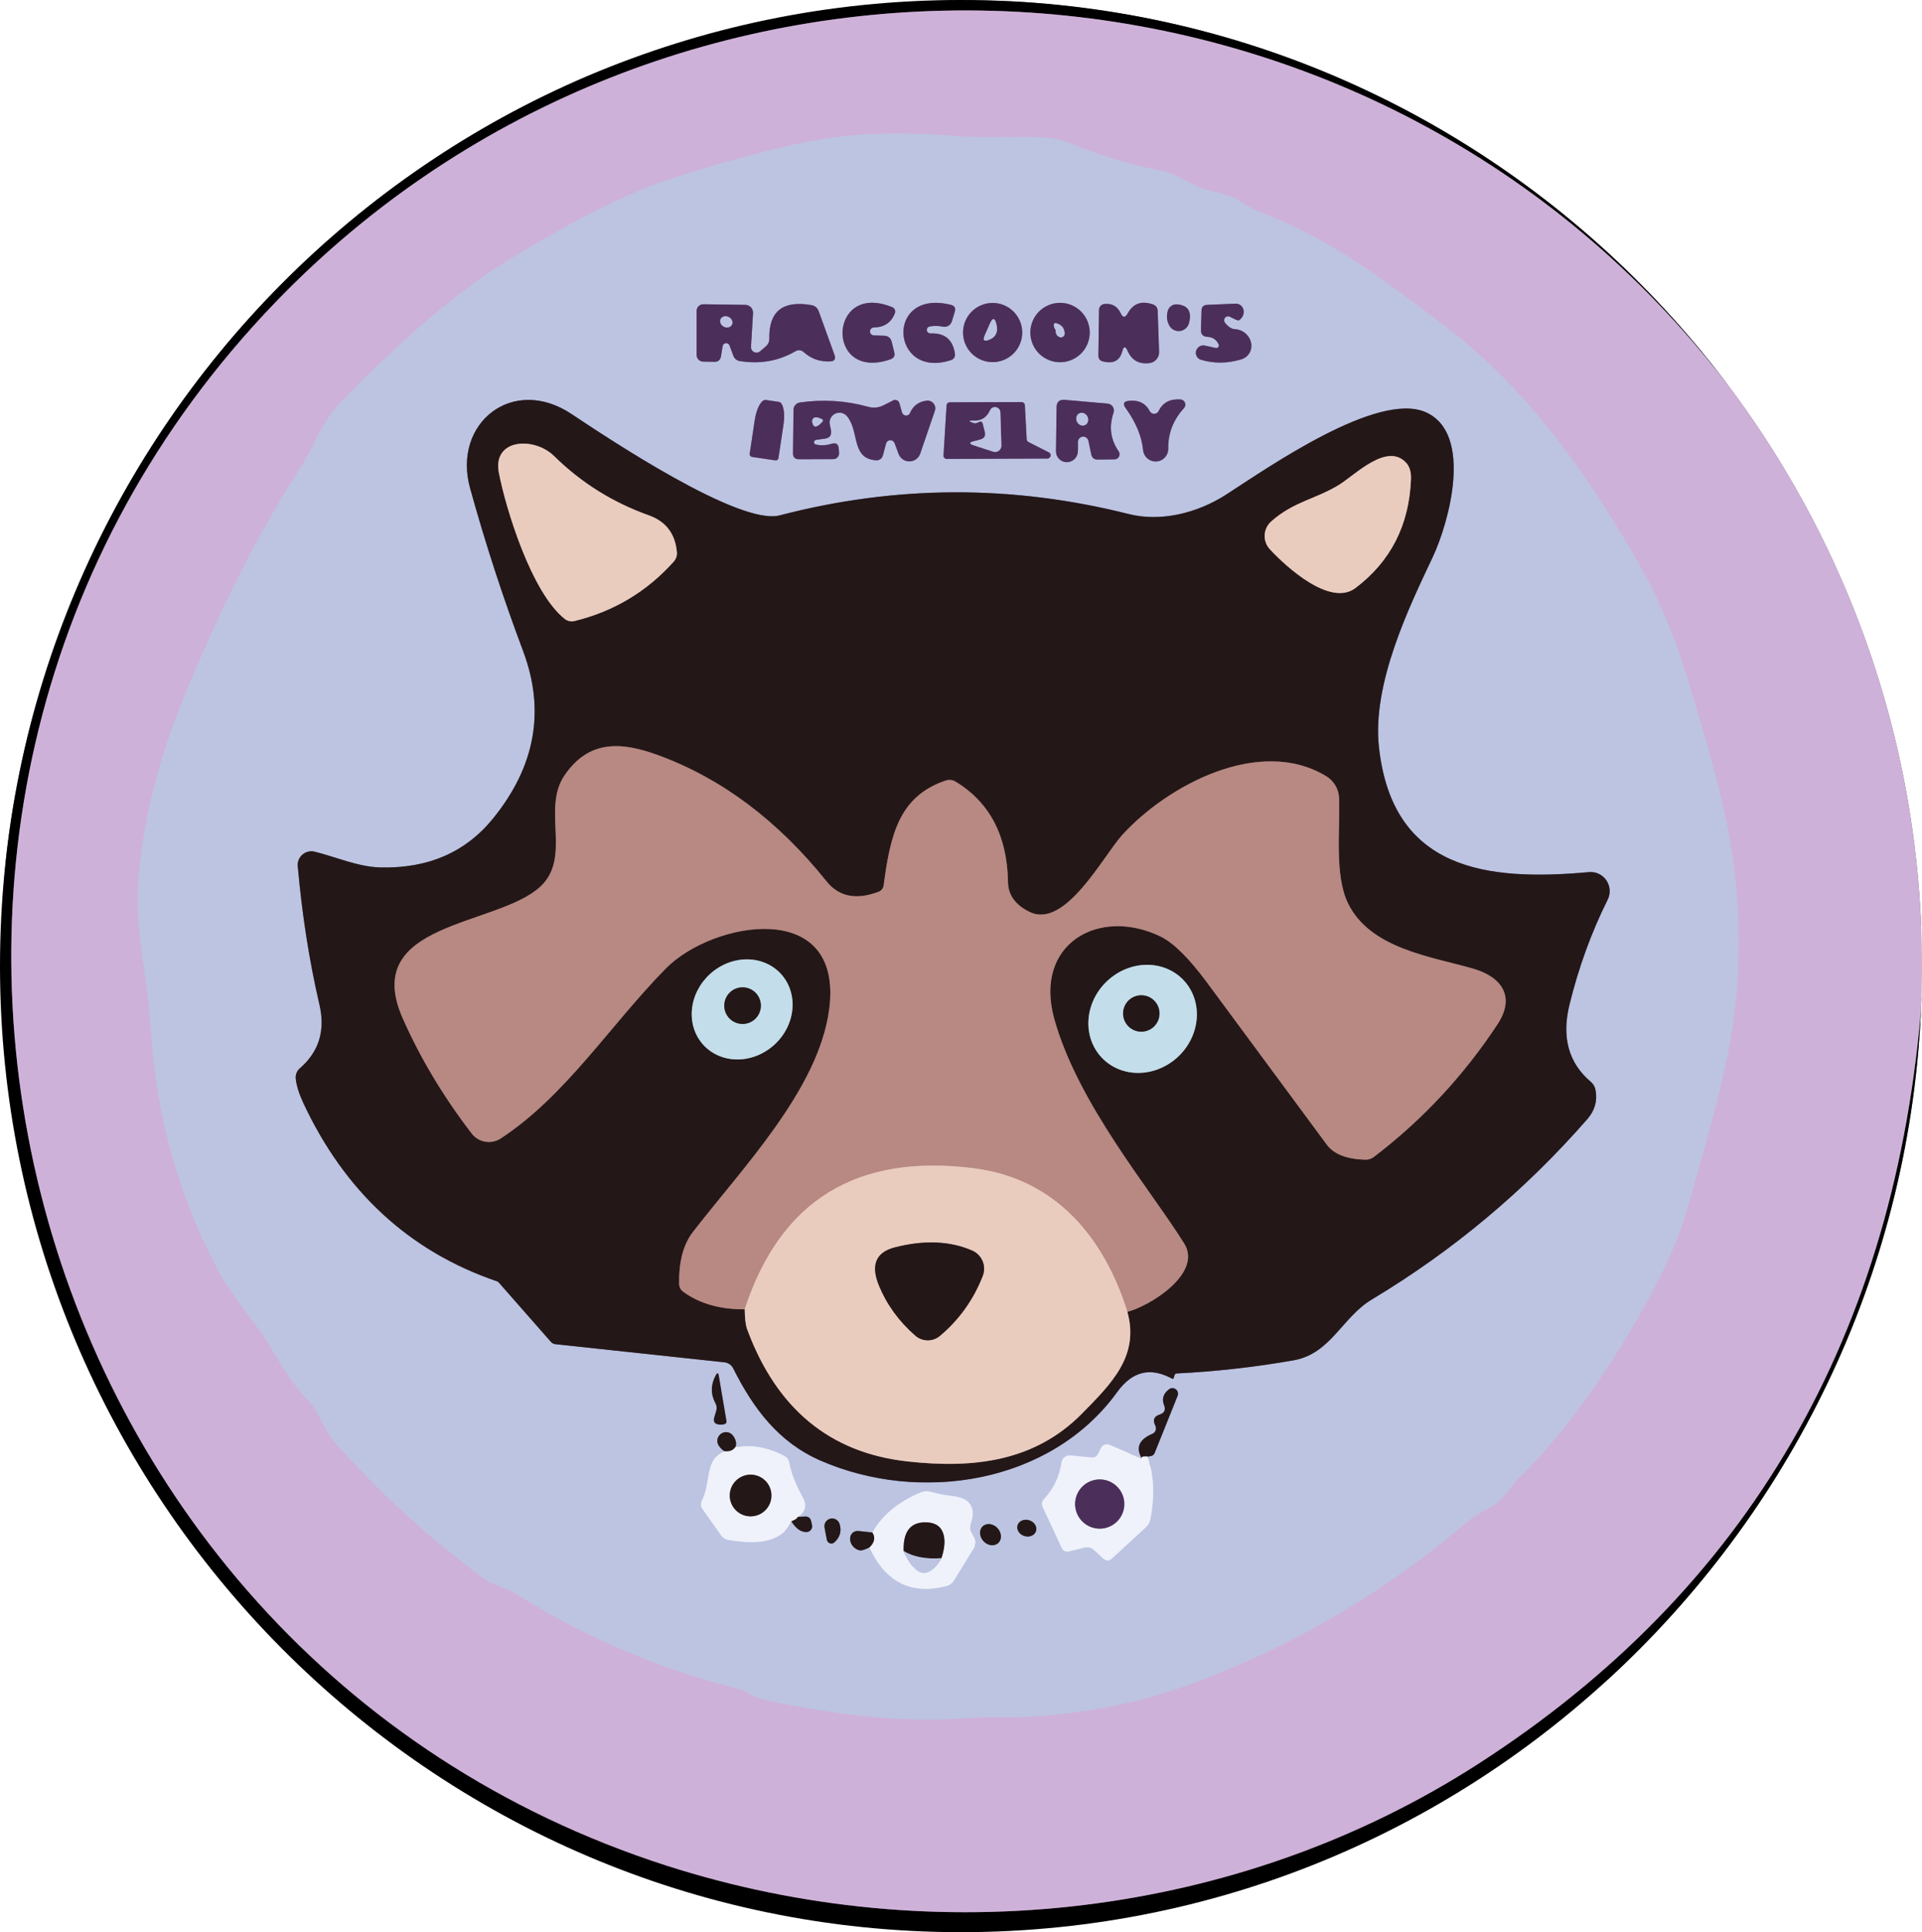 <svg width="189" height="190" viewBox="0 0 189 190" fill="none" xmlns="http://www.w3.org/2000/svg">
<g clip-path="url(#clip0_135_2)">
<path d="M189 91.04C187.853 68.86 180.33 49.707 166.43 33.58C130.45 -8.17 65.45 -10.09 27.09 29.72C-20.63 79.25 0.4 162.52 65.56 183.46C92.03 191.96 121.78 188.62 145.33 173.47C171.93 156.35 186.487 131.22 189 98.08" stroke="#67596C" stroke-width="2"/>
<path d="M76.25 167.38C83.583 168.867 89.827 169.387 94.98 168.94C95.567 168.887 96.903 168.86 98.99 168.86C101.937 168.86 105.153 168.543 108.64 167.91C111.733 167.35 114.833 166.477 117.94 165.29C127.7 161.57 136.567 156.283 144.54 149.43C145.52 148.59 146.89 148.32 147.81 147.2C148.703 146.107 149.177 145.533 149.23 145.48C152.523 142.26 155.7 138.227 158.76 133.38C162.347 127.707 164.667 123.08 165.72 119.5C167.507 113.44 168.803 108.61 169.61 105.01C171.45 96.803 171.437 88.42 169.57 79.86C168.943 77.013 167.707 72.56 165.86 66.5C164.627 62.473 163.107 58.873 161.3 55.7C156.32 46.96 150.53 38.62 142.52 32.41C139.253 29.87 136.237 27.677 133.47 25.83C130.343 23.75 127.01 22.027 123.47 20.66C123.09 20.513 122.58 20.227 121.94 19.8C120.63 18.92 118.87 18.89 117.77 18.36C116.7 17.85 115.31 16.99 114.16 16.78C111.293 16.247 108.52 15.43 105.84 14.33C104.653 13.837 103.553 13.567 102.54 13.52C99.62 13.38 96.73 13.62 93.92 13.38C89.167 12.973 84.947 13.057 81.26 13.63C77.253 14.257 72.087 15.6 65.76 17.66C61.773 18.953 56.513 21.597 49.98 25.59C45.213 28.497 39.733 33.147 33.54 39.54C31.47 41.68 30.79 44.12 29.66 45.83C25.68 51.923 21.86 59.407 18.2 68.28C15.473 74.907 13.927 81.273 13.56 87.38C13.453 89.127 13.627 91.523 14.08 94.57C14.433 96.95 14.697 99.343 14.87 101.75C15.45 109.963 17.623 117.653 21.39 124.82C22.037 126.053 23.287 127.877 25.14 130.29C26.82 132.48 28.21 135.57 30.1 137.48C30.607 137.987 31.02 138.56 31.34 139.2C32 140.507 32.513 141.37 32.88 141.79C37.3 146.763 42.187 151.23 47.54 155.19C48.52 155.92 49.79 156.12 50.76 156.74C57.56 161.02 64.86 164.133 72.66 166.08C72.98 166.16 73.277 166.29 73.55 166.47C74.083 166.823 74.983 167.127 76.25 167.38Z" stroke="#C5BBDD" stroke-width="2"/>
<path d="M91.4 32.11C91.833 32.023 92.27 32.027 92.71 32.12C92.898 32.161 93.095 32.131 93.26 32.034C93.425 31.938 93.547 31.782 93.6 31.6L93.89 30.65C93.997 30.297 93.87 30.073 93.51 29.98C86.99 28.35 87.58 37.33 93.49 35.42C93.81 35.313 93.947 35.097 93.9 34.77C93.693 33.383 92.89 32.723 91.49 32.79C91.405 32.79 91.322 32.758 91.257 32.701C91.192 32.644 91.15 32.566 91.138 32.481C91.127 32.397 91.148 32.313 91.196 32.244C91.244 32.175 91.317 32.128 91.4 32.11Z" stroke="#84799F" stroke-width="2"/>
<path d="M100.52 32.7C100.52 32.318 100.445 31.939 100.298 31.586C100.152 31.233 99.938 30.913 99.668 30.642C99.397 30.372 99.077 30.158 98.724 30.012C98.371 29.865 97.992 29.79 97.61 29.79C97.228 29.79 96.849 29.865 96.496 30.012C96.143 30.158 95.823 30.372 95.552 30.642C95.282 30.913 95.068 31.233 94.921 31.586C94.775 31.939 94.7 32.318 94.7 32.7C94.7 33.472 95.007 34.212 95.552 34.758C96.098 35.303 96.838 35.61 97.61 35.61C98.382 35.61 99.122 35.303 99.668 34.758C100.213 34.212 100.52 33.472 100.52 32.7Z" stroke="#84799F" stroke-width="2"/>
<path d="M107.16 32.7C107.16 31.926 106.852 31.183 106.305 30.635C105.757 30.088 105.014 29.78 104.24 29.78C103.466 29.78 102.723 30.088 102.175 30.635C101.628 31.183 101.32 31.926 101.32 32.7C101.32 33.474 101.628 34.217 102.175 34.765C102.723 35.312 103.466 35.62 104.24 35.62C105.014 35.62 105.757 35.312 106.305 34.765C106.852 34.217 107.16 33.474 107.16 32.7Z" stroke="#84799F" stroke-width="2"/>
<path d="M110.88 34.5C111.293 35.44 112.02 35.84 113.06 35.7C113.321 35.663 113.559 35.531 113.729 35.328C113.898 35.125 113.988 34.866 113.98 34.6L113.84 30.57C113.827 30.25 113.667 30.037 113.36 29.93C112.247 29.55 111.423 29.847 110.89 30.82C110.643 31.267 110.413 31.26 110.2 30.8C109.887 30.127 109.36 29.823 108.62 29.89C108.472 29.9 108.334 29.966 108.232 30.076C108.13 30.185 108.072 30.329 108.07 30.48L108.01 35.01C108.01 35.129 108.05 35.244 108.122 35.338C108.194 35.432 108.295 35.499 108.41 35.53C109.47 35.81 110.12 35.48 110.36 34.54C110.493 34.027 110.667 34.013 110.88 34.5Z" stroke="#84799F" stroke-width="2"/>
<path d="M71.74 33.98L72.12 35C72.169 35.129 72.25 35.242 72.355 35.33C72.46 35.417 72.586 35.476 72.72 35.5C74.72 35.827 76.547 35.51 78.2 34.55C78.5 34.377 78.78 34.403 79.04 34.63C79.76 35.283 80.623 35.587 81.63 35.54C82.063 35.52 82.207 35.307 82.06 34.9L80.51 30.61C80.383 30.263 80.137 30.06 79.77 30C76.97 29.52 75.597 30.62 75.65 33.3C75.657 33.6 75.543 33.853 75.31 34.06L74.74 34.55C74.66 34.619 74.561 34.662 74.456 34.675C74.351 34.688 74.245 34.67 74.15 34.623C74.055 34.577 73.976 34.503 73.923 34.412C73.87 34.321 73.844 34.215 73.85 34.11L74.05 30.8C74.057 30.695 74.043 30.591 74.008 30.492C73.974 30.393 73.919 30.303 73.849 30.226C73.779 30.15 73.694 30.088 73.6 30.046C73.505 30.003 73.403 29.981 73.3 29.98L69.18 29.92C69.092 29.917 69.004 29.932 68.921 29.964C68.839 29.995 68.764 30.043 68.7 30.103C68.637 30.164 68.586 30.236 68.552 30.317C68.518 30.397 68.5 30.483 68.5 30.57V34.9C68.5 35.072 68.567 35.236 68.686 35.36C68.806 35.483 68.968 35.555 69.14 35.56L70.22 35.58C70.613 35.593 70.84 35.407 70.9 35.02L71.06 34.05C71.069 33.971 71.105 33.897 71.162 33.841C71.218 33.785 71.293 33.75 71.372 33.742C71.451 33.734 71.531 33.753 71.598 33.796C71.665 33.839 71.715 33.904 71.74 33.98Z" stroke="#84799F" stroke-width="2"/>
<path d="M85.94 32.2C86.96 32.18 87.647 31.713 88 30.8C88.043 30.687 88.039 30.562 87.991 30.452C87.942 30.341 87.852 30.255 87.74 30.21C81.4 27.6 81.1 37.6 87.57 35.33C87.903 35.21 88.027 34.98 87.94 34.64L87.67 33.57C87.633 33.418 87.548 33.282 87.427 33.183C87.306 33.084 87.156 33.026 87 33.02L85.94 32.98C85.837 32.98 85.737 32.939 85.664 32.866C85.591 32.793 85.55 32.694 85.55 32.59C85.55 32.487 85.591 32.387 85.664 32.314C85.737 32.241 85.837 32.2 85.94 32.2Z" stroke="#84799F" stroke-width="2"/>
<path d="M114.83 30.58C114.69 31.12 114.747 31.607 115 32.04C115.106 32.218 115.262 32.362 115.448 32.452C115.635 32.542 115.845 32.574 116.05 32.545C116.255 32.517 116.448 32.428 116.602 32.289C116.757 32.151 116.868 31.971 116.92 31.77C117.213 30.63 116.823 30.017 115.75 29.93C115.545 29.914 115.34 29.97 115.172 30.088C115.004 30.207 114.883 30.381 114.83 30.58Z" stroke="#84799F" stroke-width="2"/>
<path d="M120.95 31.15C121.457 31.423 121.747 31.54 121.82 31.5C121.99 31.402 122.128 31.25 122.212 31.068C122.296 30.886 122.322 30.685 122.285 30.496C122.249 30.308 122.151 30.143 122.009 30.028C121.867 29.912 121.688 29.853 121.5 29.86L118.71 29.98C118.343 29.993 118.157 30.18 118.15 30.54L118.1 32.47C118.093 32.877 118.293 33.093 118.7 33.12C119.253 33.147 119.633 33.4 119.84 33.88C119.858 33.923 119.864 33.97 119.857 34.015C119.85 34.061 119.83 34.104 119.8 34.139C119.77 34.175 119.731 34.201 119.686 34.215C119.642 34.229 119.595 34.231 119.55 34.22L118.47 33.98C118.287 33.944 118.097 33.98 117.938 34.079C117.78 34.178 117.665 34.334 117.617 34.513C117.57 34.693 117.593 34.883 117.683 35.044C117.773 35.206 117.922 35.326 118.1 35.38C119.38 35.76 120.697 35.747 122.05 35.34C122.395 35.24 122.682 35.02 122.861 34.721C123.039 34.421 123.097 34.06 123.023 33.704C122.95 33.347 122.751 33.017 122.461 32.773C122.171 32.528 121.809 32.386 121.44 32.37C121.12 32.357 120.797 32.15 120.47 31.75C120.409 31.681 120.375 31.593 120.373 31.501C120.37 31.41 120.401 31.32 120.458 31.248C120.515 31.177 120.596 31.127 120.686 31.11C120.776 31.091 120.87 31.106 120.95 31.15Z" stroke="#84799F" stroke-width="2"/>
<path d="M115.7 135.06C119.56 134.867 123.39 134.437 127.19 133.77C130.87 133.12 131.95 129.56 134.89 127.79C142.87 123.003 149.933 117.093 156.08 110.06C156.82 109.213 157.093 108.263 156.9 107.21C156.84 106.87 156.68 106.59 156.42 106.37C154.24 104.523 153.547 101.99 154.34 98.77C155.24 95.11 156.49 91.677 158.09 88.47C158.239 88.17 158.306 87.836 158.284 87.502C158.261 87.168 158.151 86.847 157.963 86.57C157.776 86.294 157.518 86.073 157.217 85.931C156.916 85.788 156.582 85.729 156.25 85.76C146.21 86.67 136.93 85.59 135.6 73.48C134.9 67.22 138.62 59.58 140.86 54.84C142.51 51.36 144.89 42.63 140.21 40.54C135.5 38.44 124.82 45.89 120.6 48.62C117.68 50.51 114.06 51.33 111 50.55C99.52 47.657 88.077 47.7 76.67 50.68C72.7 51.71 59.85 43.14 56.21 40.72C50.41 36.84 44.45 41.63 46.23 48.02C47.723 53.42 49.46 58.753 51.44 64.02C53.633 69.867 52.65 75.353 48.49 80.48C45.79 83.807 42.097 85.413 37.41 85.3C35.24 85.25 33.1 84.29 30.95 83.75C30.741 83.698 30.523 83.697 30.313 83.746C30.104 83.795 29.909 83.893 29.746 84.032C29.582 84.171 29.455 84.347 29.374 84.545C29.293 84.743 29.261 84.957 29.28 85.17C29.707 89.97 30.417 94.507 31.41 98.78C32.01 101.327 31.37 103.417 29.49 105.05C29.351 105.167 29.241 105.317 29.17 105.485C29.098 105.654 29.068 105.837 29.08 106.02C29.133 106.68 29.38 107.49 29.82 108.45C33.913 117.203 40.257 123.05 48.85 125.99C48.935 126.016 49.011 126.068 49.07 126.14L54.18 131.96C54.296 132.083 54.448 132.16 54.61 132.18L71.21 133.96C71.623 134.007 71.923 134.213 72.11 134.58C74.08 138.5 76.55 141.82 80.67 143.62C90.43 147.89 103.31 145.93 109.85 136.9C111.33 134.85 113.1 134.4 115.26 135.57C115.276 135.577 115.293 135.58 115.31 135.58C115.327 135.58 115.344 135.577 115.359 135.57C115.375 135.564 115.388 135.554 115.398 135.542C115.409 135.53 115.416 135.515 115.42 135.5C115.447 135.407 115.473 135.313 115.5 135.22C115.513 135.176 115.539 135.137 115.574 135.108C115.61 135.079 115.654 135.062 115.7 135.06Z" stroke="#706E7D" stroke-width="2"/>
<path d="M80.25 43.25L81.09 43.14C81.597 43.073 81.803 42.79 81.71 42.29L81.6 41.75C81.555 41.536 81.585 41.313 81.682 41.118C81.78 40.923 81.941 40.766 82.139 40.674C82.337 40.581 82.56 40.558 82.772 40.608C82.985 40.658 83.174 40.779 83.31 40.95C84.52 42.44 83.69 45.09 86.12 45.26C86.493 45.28 86.73 45.11 86.83 44.75L87.13 43.62C87.153 43.529 87.205 43.448 87.278 43.388C87.351 43.329 87.441 43.294 87.535 43.29C87.629 43.285 87.722 43.311 87.8 43.363C87.879 43.416 87.938 43.492 87.97 43.58L88.36 44.63C88.44 44.849 88.586 45.038 88.778 45.171C88.97 45.304 89.199 45.375 89.432 45.372C89.666 45.37 89.893 45.296 90.082 45.159C90.272 45.023 90.414 44.831 90.49 44.61L91.93 40.4C91.972 40.277 91.982 40.146 91.959 40.019C91.936 39.891 91.881 39.772 91.799 39.671C91.717 39.571 91.61 39.494 91.49 39.446C91.369 39.399 91.238 39.383 91.11 39.4C90.33 39.5 89.787 39.907 89.48 40.62C89.447 40.699 89.391 40.764 89.318 40.809C89.246 40.853 89.161 40.873 89.076 40.866C88.99 40.86 88.908 40.827 88.841 40.772C88.773 40.717 88.724 40.643 88.7 40.56L88.44 39.64C88.423 39.58 88.393 39.524 88.352 39.477C88.311 39.429 88.26 39.391 88.203 39.365C88.146 39.34 88.084 39.327 88.021 39.328C87.958 39.328 87.897 39.343 87.84 39.37L86.87 39.86C86.383 40.1 85.88 40.147 85.36 40C83.173 39.393 80.937 39.253 78.65 39.58C78.479 39.606 78.324 39.691 78.21 39.822C78.097 39.952 78.033 40.117 78.03 40.29L77.98 44.56C77.973 44.96 78.17 45.16 78.57 45.16L81.94 45.15C82.017 45.15 82.094 45.134 82.165 45.104C82.237 45.073 82.301 45.029 82.354 44.973C82.407 44.916 82.449 44.85 82.476 44.777C82.502 44.705 82.514 44.627 82.51 44.55L82.48 44.14C82.453 43.673 82.217 43.507 81.77 43.64C81.223 43.807 80.707 43.83 80.22 43.71C80.167 43.698 80.121 43.669 80.089 43.626C80.057 43.583 80.041 43.53 80.045 43.476C80.049 43.421 80.071 43.369 80.108 43.328C80.146 43.287 80.196 43.259 80.25 43.25Z" stroke="#84799F" stroke-width="2"/>
<path d="M101.14 43.47C101.089 43.445 101.045 43.407 101.013 43.359C100.982 43.312 100.963 43.257 100.96 43.2L100.78 39.84C100.775 39.759 100.739 39.682 100.68 39.627C100.62 39.571 100.542 39.54 100.46 39.54L93.4 39.56C93.319 39.56 93.24 39.591 93.181 39.647C93.121 39.702 93.085 39.779 93.08 39.86L92.78 44.79C92.777 44.834 92.784 44.877 92.798 44.919C92.813 44.96 92.836 44.997 92.866 45.029C92.896 45.061 92.933 45.087 92.973 45.104C93.013 45.121 93.056 45.13 93.1 45.13L103.01 45.09C103.08 45.087 103.147 45.061 103.2 45.016C103.254 44.972 103.291 44.911 103.307 44.843C103.323 44.775 103.316 44.704 103.288 44.64C103.26 44.576 103.211 44.524 103.15 44.49L101.14 43.47Z" stroke="#84799F" stroke-width="2"/>
<path d="M106 43.49C105.991 43.358 106.033 43.227 106.118 43.125C106.202 43.023 106.322 42.956 106.454 42.94C106.585 42.923 106.718 42.957 106.825 43.035C106.932 43.114 107.006 43.23 107.03 43.36L107.31 44.68C107.383 45.027 107.597 45.197 107.95 45.19L109.61 45.17C109.7 45.167 109.787 45.141 109.863 45.093C109.938 45.045 110 44.978 110.041 44.898C110.082 44.819 110.1 44.729 110.095 44.64C110.09 44.551 110.06 44.464 110.01 44.39C109.203 43.23 109.033 41.96 109.5 40.58C109.532 40.483 109.542 40.38 109.529 40.279C109.515 40.178 109.48 40.081 109.424 39.996C109.368 39.91 109.294 39.838 109.207 39.785C109.12 39.733 109.022 39.7 108.92 39.69L104.71 39.32C104.177 39.273 103.907 39.517 103.9 40.05L103.84 44.38C103.839 44.652 103.941 44.913 104.126 45.111C104.311 45.309 104.564 45.429 104.835 45.446C105.107 45.464 105.376 45.378 105.588 45.206C105.801 45.035 105.941 44.789 105.98 44.52C106.007 44.313 106.013 43.97 106 43.49Z" stroke="#84799F" stroke-width="2"/>
<path d="M113.06 40.43C112.647 39.643 111.953 39.307 110.98 39.42C110.493 39.48 110.393 39.71 110.68 40.11C111.707 41.537 112.283 42.933 112.41 44.3C112.45 44.611 112.606 44.896 112.847 45.097C113.088 45.298 113.397 45.399 113.71 45.382C114.024 45.364 114.319 45.228 114.536 45.001C114.753 44.775 114.876 44.474 114.88 44.16C114.847 42.64 115.363 41.297 116.43 40.13C116.494 40.059 116.537 39.97 116.553 39.876C116.57 39.781 116.559 39.684 116.522 39.595C116.486 39.506 116.425 39.429 116.347 39.374C116.268 39.318 116.176 39.285 116.08 39.28C115.047 39.213 114.333 39.59 113.94 40.41C113.902 40.493 113.841 40.564 113.764 40.614C113.687 40.665 113.598 40.692 113.506 40.694C113.415 40.697 113.324 40.673 113.245 40.626C113.166 40.579 113.102 40.511 113.06 40.43Z" stroke="#84799F" stroke-width="2"/>
<path d="M73.95 44.93L76.24 45.27C76.275 45.276 76.312 45.274 76.347 45.266C76.382 45.257 76.415 45.242 76.443 45.22C76.472 45.199 76.497 45.172 76.515 45.141C76.533 45.11 76.545 45.076 76.55 45.04L77.05 41.72C77.132 41.167 77.13 40.624 77.044 40.212C76.958 39.799 76.794 39.55 76.59 39.52L75.3 39.33C75.096 39.302 74.868 39.493 74.665 39.862C74.463 40.231 74.303 40.748 74.22 41.3L73.72 44.62C73.714 44.656 73.716 44.692 73.724 44.727C73.733 44.762 73.748 44.794 73.77 44.823C73.791 44.852 73.818 44.877 73.849 44.895C73.88 44.913 73.914 44.925 73.95 44.93Z" stroke="#84799F" stroke-width="2"/>
<path d="M70.43 138.74L70.24 139.38C70.12 139.793 70.273 140.027 70.7 140.08C70.873 140.107 71.043 140.097 71.21 140.05C71.39 140.003 71.463 139.89 71.43 139.71L70.68 135.28C70.633 134.98 70.537 134.963 70.39 135.23C69.883 136.163 69.87 137.08 70.35 137.98C70.483 138.227 70.51 138.48 70.43 138.74Z" stroke="#706E7D" stroke-width="2"/>
<path d="M112.29 143.44L109.1 142.08C108.948 142.016 108.777 142.011 108.623 142.067C108.469 142.122 108.343 142.234 108.27 142.38L107.97 142.99C107.917 143.101 107.831 143.193 107.722 143.254C107.612 143.315 107.486 143.341 107.36 143.33L105.25 143.12C105.047 143.102 104.845 143.162 104.685 143.286C104.525 143.411 104.42 143.591 104.39 143.79C104.183 145.203 103.6 146.42 102.64 147.44C102.551 147.534 102.493 147.652 102.471 147.778C102.45 147.905 102.467 148.034 102.52 148.15L104.42 152.24C104.477 152.363 104.575 152.463 104.697 152.521C104.819 152.58 104.958 152.593 105.09 152.56L106.64 152.18C106.993 152.093 107.307 152.173 107.58 152.42L108.5 153.26C108.773 153.513 109.05 153.513 109.33 153.26L112.68 150.18C112.913 149.96 113.06 149.697 113.12 149.39C113.56 147.137 113.473 145.087 112.86 143.24" stroke="#D6DBEE" stroke-width="2"/>
<path d="M112.86 143.24L113.18 143.18C113.36 143.14 113.483 143.033 113.55 142.86L115.8 137.26C115.846 137.147 115.854 137.023 115.821 136.906C115.789 136.788 115.719 136.685 115.622 136.612C115.525 136.539 115.406 136.5 115.285 136.502C115.163 136.503 115.045 136.545 114.95 136.62C114.39 137.047 114.23 137.567 114.47 138.18C114.65 138.64 114.507 138.947 114.04 139.1C113.473 139.28 113.33 139.643 113.61 140.19C113.646 140.262 113.668 140.341 113.672 140.422C113.677 140.503 113.665 140.584 113.636 140.66C113.608 140.736 113.565 140.806 113.509 140.864C113.452 140.923 113.385 140.969 113.31 141C111.997 141.553 111.657 142.367 112.29 143.44" stroke="#706E7D" stroke-width="2"/>
<path d="M112.86 143.24C112.367 143.193 112.177 143.26 112.29 143.44" stroke="#8A8589" stroke-width="2"/>
<path d="M71.23 142.71C69.3 143.42 69.92 145.83 69.03 147.55C68.883 147.837 68.9 148.113 69.08 148.38L70.91 150.98C71.083 151.227 71.317 151.373 71.61 151.42C74.963 152.02 77.033 151.413 77.82 149.6" stroke="#D6DBEE" stroke-width="2"/>
<path d="M77.82 149.6C78.273 150.327 78.777 150.677 79.33 150.65C79.411 150.646 79.491 150.624 79.563 150.587C79.635 150.549 79.698 150.496 79.748 150.431C79.797 150.366 79.832 150.291 79.85 150.212C79.868 150.132 79.868 150.05 79.85 149.97L79.76 149.58C79.687 149.253 79.48 149.1 79.14 149.12L78.45 149.16" stroke="#706E7D" stroke-width="2"/>
<path d="M78.45 149.16C79.203 148.673 79.373 148.05 78.96 147.29C78.24 145.977 77.793 144.837 77.62 143.87C77.567 143.55 77.397 143.313 77.11 143.16C75.557 142.347 73.963 142.053 72.33 142.28" stroke="#D6DBEE" stroke-width="2"/>
<path d="M72.33 142.28C72.45 141.9 72.357 141.52 72.05 141.14C71.943 141.009 71.799 140.913 71.637 140.864C71.475 140.816 71.302 140.818 71.139 140.87C70.977 140.921 70.834 141.02 70.727 141.154C70.62 141.287 70.555 141.45 70.54 141.62C70.507 141.987 70.737 142.35 71.23 142.71" stroke="#706E7D" stroke-width="2"/>
<path d="M72.33 142.28C72.11 142.627 71.743 142.77 71.23 142.71" stroke="#8A8589" stroke-width="2"/>
<path d="M78.45 149.16C78.43 149.293 78.22 149.44 77.82 149.6" stroke="#8A8589" stroke-width="2"/>
<path d="M85.78 150.7L84.51 150.56C84.263 150.516 84.028 150.574 83.856 150.72C83.684 150.867 83.59 151.09 83.594 151.34C83.598 151.591 83.7 151.849 83.877 152.057C84.055 152.265 84.293 152.406 84.54 152.45C84.713 152.49 85.03 152.397 85.49 152.17" stroke="#706E7D" stroke-width="2"/>
<path d="M85.49 152.17C87.09 155.597 89.613 156.86 93.06 155.96C93.393 155.873 93.647 155.683 93.82 155.39L95.78 152.2C95.872 152.051 95.924 151.879 95.931 151.703C95.938 151.526 95.9 151.35 95.82 151.19L95.52 150.63C95.38 150.35 95.363 150.063 95.47 149.77C95.797 148.883 95.697 148.18 95.17 147.66C94.89 147.387 94.37 147.203 93.61 147.11C92.903 147.03 92.21 146.893 91.53 146.7C91.203 146.607 90.883 146.623 90.57 146.75C88.37 147.65 86.773 148.967 85.78 150.7" stroke="#D6DBEE" stroke-width="2"/>
<path d="M85.49 152.17C86.003 151.677 86.1 151.187 85.78 150.7" stroke="#8A8589" stroke-width="2"/>
<path d="M82.05 151.67C82.597 151.17 82.77 150.58 82.57 149.9C82.522 149.704 82.398 149.534 82.226 149.429C82.053 149.324 81.846 149.292 81.65 149.34C81.454 149.388 81.284 149.511 81.179 149.684C81.074 149.857 81.042 150.064 81.09 150.26L81.31 151.42C81.325 151.498 81.361 151.57 81.413 151.63C81.465 151.689 81.532 151.734 81.608 151.76C81.683 151.785 81.763 151.79 81.841 151.774C81.918 151.759 81.991 151.723 82.05 151.67Z" stroke="#706E7D" stroke-width="2"/>
<path d="M101.874 150.562C101.94 150.358 101.908 150.131 101.785 149.931C101.662 149.732 101.459 149.577 101.219 149.499C101.1 149.461 100.976 149.443 100.854 149.446C100.732 149.449 100.614 149.474 100.507 149.518C100.4 149.563 100.306 149.626 100.23 149.705C100.154 149.784 100.099 149.877 100.066 149.978C100 150.182 100.032 150.409 100.155 150.609C100.278 150.808 100.481 150.963 100.721 151.041C100.84 151.079 100.964 151.097 101.086 151.094C101.208 151.091 101.326 151.066 101.433 151.022C101.54 150.977 101.634 150.914 101.71 150.835C101.786 150.756 101.841 150.663 101.874 150.562Z" stroke="#706E7D" stroke-width="2"/>
<path d="M98.162 151.73C98.345 151.561 98.44 151.311 98.426 151.038C98.412 150.764 98.291 150.488 98.089 150.27C97.989 150.162 97.871 150.072 97.744 150.005C97.617 149.937 97.483 149.894 97.348 149.877C97.213 149.861 97.081 149.871 96.959 149.907C96.837 149.944 96.728 150.006 96.638 150.09C96.455 150.259 96.36 150.508 96.374 150.782C96.388 151.056 96.509 151.332 96.711 151.55C96.811 151.658 96.928 151.748 97.056 151.815C97.183 151.883 97.317 151.926 97.452 151.943C97.587 151.959 97.719 151.949 97.841 151.913C97.963 151.876 98.072 151.814 98.162 151.73Z" stroke="#706E7D" stroke-width="2"/>
<path d="M96.84 32.97C96.62 33.463 96.763 33.61 97.27 33.41C97.917 33.157 98.157 32.66 97.99 31.92C97.83 31.227 97.61 31.203 97.33 31.85L96.84 32.97Z" stroke="#84799F" stroke-width="2"/>
<path d="M103.65 32.11C103.715 32.383 103.769 32.683 103.914 32.923C103.976 33.026 104.075 33.102 104.21 33.15C104.267 33.17 104.327 33.176 104.387 33.166C104.446 33.156 104.502 33.131 104.55 33.093C104.597 33.055 104.635 33.006 104.66 32.95C104.684 32.893 104.695 32.831 104.69 32.77C104.657 32.297 104.42 31.98 103.98 31.82C103.687 31.713 103.577 31.81 103.65 32.11V32.11Z" stroke="#84799F" stroke-width="2"/>
<path d="M71.973 31.93C72.037 31.804 72.039 31.654 71.98 31.513C71.921 31.372 71.806 31.251 71.659 31.177C71.586 31.14 71.508 31.116 71.429 31.106C71.35 31.096 71.271 31.1 71.198 31.118C71.124 31.136 71.057 31.167 71 31.211C70.943 31.254 70.898 31.308 70.867 31.37C70.803 31.496 70.801 31.646 70.86 31.787C70.919 31.928 71.034 32.049 71.181 32.123C71.254 32.16 71.332 32.184 71.411 32.194C71.49 32.204 71.569 32.2 71.642 32.182C71.716 32.164 71.783 32.133 71.84 32.089C71.897 32.046 71.942 31.992 71.973 31.93Z" stroke="#84799F" stroke-width="2"/>
<path d="M63.81 50.68C60.257 49.413 57.15 47.47 54.49 44.85C52.52 42.91 48.39 43.13 49.06 46.51C49.75 50.06 52.26 58.26 55.52 60.85C55.654 60.959 55.811 61.035 55.979 61.074C56.148 61.112 56.322 61.111 56.49 61.07C60.343 60.13 63.593 58.187 66.24 55.24C66.357 55.111 66.445 54.96 66.501 54.796C66.556 54.633 66.576 54.46 66.56 54.29C66.4 52.483 65.483 51.28 63.81 50.68Z" stroke="#87726C" stroke-width="2"/>
<path d="M131.73 47.64C129.49 49.05 127.18 49.32 124.99 51.29C124.802 51.46 124.649 51.665 124.541 51.894C124.433 52.123 124.371 52.372 124.36 52.625C124.349 52.878 124.388 53.131 124.476 53.369C124.563 53.606 124.697 53.825 124.87 54.01C126.5 55.77 130.81 59.69 133.28 57.83C136.747 55.217 138.57 51.65 138.75 47.13C138.777 46.403 138.607 45.85 138.24 45.47C136.38 43.53 133.34 46.62 131.73 47.64Z" stroke="#87726C" stroke-width="2"/>
<path d="M73.23 128.75C73.243 129.657 73.323 130.31 73.47 130.71C76.363 138.537 81.62 142.87 89.24 143.71C95.7 144.43 101.72 143.73 106.36 139.04C109.41 135.96 112.04 133.29 110.86 128.99" stroke="#87726C" stroke-width="2"/>
<path d="M110.86 128.99C113.11 128.43 118.25 125.2 116.46 122.3C113.2 117.04 106.01 108.6 103.67 100.19C101.63 92.83 108.03 89.15 114.12 92.09C115.393 92.71 116.913 94.213 118.68 96.6C122.607 101.92 126.537 107.24 130.47 112.56C131.15 113.487 132.4 113.98 134.22 114.04C134.547 114.053 134.843 113.96 135.11 113.76C139.883 110.12 143.933 105.773 147.26 100.72C149.03 98.03 147.71 96.09 144.89 95.26C140.81 94.07 134.71 93.32 132.54 88.79C131.23 86.05 131.78 81.75 131.68 78.49C131.665 78.054 131.542 77.628 131.322 77.251C131.102 76.874 130.792 76.558 130.42 76.33C123.88 72.36 114.82 77.21 110.37 82.09C108.5 84.14 104.76 91.38 101.26 89.68C99.853 89 99.14 88.02 99.12 86.74C99.053 82.22 97.347 78.933 94 76.88C93.673 76.68 93.333 76.64 92.98 76.76C88.4 78.31 87.55 82.11 86.89 87.08C86.869 87.217 86.813 87.345 86.727 87.453C86.641 87.56 86.528 87.642 86.4 87.69C84.2 88.523 82.493 88.183 81.28 86.67C76.507 80.717 71.023 76.593 64.83 74.3C61.06 72.9 57.9 72.75 55.51 76.25C53.25 79.57 56.26 84.34 53.1 87.22C48.81 91.13 35.43 90.64 39.59 100.11C41.317 104.03 43.583 107.817 46.39 111.47C46.715 111.894 47.19 112.18 47.718 112.269C48.247 112.358 48.79 112.244 49.24 111.95C55.64 107.75 59.93 100.89 65.45 95.26C70.05 90.56 82.97 88.24 81.54 99.24C80.51 107.15 72.9 114.96 68.12 121.17C67.193 122.383 66.747 124.07 66.78 126.23C66.78 126.385 66.817 126.538 66.888 126.677C66.959 126.816 67.063 126.937 67.19 127.03C68.803 128.197 70.817 128.77 73.23 128.75" stroke="#6E504D" stroke-width="2"/>
<path d="M110.86 128.99C108.56 121.65 103.77 115.91 95.82 114.89C84.267 113.403 76.737 118.023 73.23 128.75" stroke="#D1ABA1" stroke-width="2"/>
<path d="M76.786 95.761C75.942 94.843 74.732 94.332 73.421 94.339C72.111 94.347 70.808 94.872 69.799 95.8C68.789 96.728 68.157 97.983 68.04 99.288C67.922 100.593 68.331 101.842 69.174 102.759C70.018 103.677 71.228 104.188 72.538 104.181C73.849 104.173 75.152 103.648 76.161 102.72C77.171 101.792 77.803 100.537 77.92 99.232C78.037 97.927 77.629 96.678 76.786 95.761Z" stroke="#747B81" stroke-width="2"/>
<path d="M116.365 96.362C115.431 95.385 114.113 94.85 112.701 94.876C111.289 94.903 109.899 95.488 108.837 96.503C107.774 97.518 107.127 98.88 107.036 100.289C106.946 101.699 107.42 103.04 108.355 104.018C109.289 104.995 110.607 105.53 112.019 105.504C113.431 105.477 114.821 104.892 115.883 103.877C116.946 102.862 117.593 101.5 117.684 100.091C117.774 98.681 117.3 97.34 116.365 96.362Z" stroke="#747B81" stroke-width="2"/>
<path d="M80.81 41.54C80.983 41.373 80.953 41.25 80.72 41.17L80.36 41.06C80.298 41.041 80.233 41.037 80.17 41.05C80.106 41.063 80.047 41.092 79.998 41.134C79.949 41.176 79.912 41.23 79.889 41.29C79.867 41.351 79.86 41.416 79.87 41.48C79.957 42.053 80.27 42.073 80.81 41.54Z" stroke="#84799F" stroke-width="2"/>
<path d="M96.65 41.68L96.85 42.48C96.943 42.847 96.81 43.09 96.45 43.21C96.23 43.277 96.003 43.337 95.77 43.39C95.297 43.503 95.29 43.637 95.75 43.79L97.65 44.41C97.745 44.443 97.847 44.451 97.946 44.436C98.046 44.42 98.14 44.381 98.221 44.321C98.301 44.261 98.366 44.182 98.41 44.091C98.453 44 98.474 43.901 98.47 43.8L98.37 40.54C98.365 40.421 98.32 40.308 98.243 40.218C98.165 40.128 98.06 40.067 97.944 40.044C97.827 40.021 97.706 40.037 97.601 40.091C97.495 40.145 97.41 40.232 97.36 40.34C97.04 41.053 96.507 41.397 95.76 41.37C95.233 41.35 95.223 41.423 95.73 41.59C95.883 41.637 96.053 41.607 96.24 41.5C96.453 41.387 96.59 41.447 96.65 41.68Z" stroke="#84799F" stroke-width="2"/>
<path d="M106.705 41.793C106.772 41.76 106.831 41.712 106.878 41.653C106.926 41.593 106.961 41.523 106.982 41.446C107.003 41.369 107.009 41.288 107.001 41.205C106.992 41.123 106.968 41.042 106.931 40.967C106.893 40.891 106.843 40.823 106.783 40.766C106.723 40.71 106.654 40.665 106.58 40.635C106.506 40.606 106.429 40.591 106.352 40.593C106.276 40.595 106.202 40.613 106.135 40.647C106.068 40.68 106.009 40.728 105.962 40.787C105.914 40.847 105.879 40.917 105.858 40.994C105.837 41.071 105.83 41.152 105.839 41.235C105.848 41.317 105.872 41.398 105.909 41.473C105.947 41.549 105.997 41.617 106.057 41.673C106.117 41.73 106.186 41.775 106.26 41.805C106.334 41.834 106.411 41.849 106.488 41.847C106.564 41.845 106.638 41.827 106.705 41.793Z" stroke="#84799F" stroke-width="2"/>
<path d="M74.82 98.89C74.82 98.413 74.63 97.955 74.293 97.617C73.955 97.28 73.497 97.09 73.02 97.09C72.543 97.09 72.085 97.28 71.747 97.617C71.41 97.955 71.22 98.413 71.22 98.89C71.22 99.367 71.41 99.825 71.747 100.163C72.085 100.5 72.543 100.69 73.02 100.69C73.497 100.69 73.955 100.5 74.293 100.163C74.63 99.825 74.82 99.367 74.82 98.89Z" stroke="#747B81" stroke-width="2"/>
<path d="M114.02 99.66C114.02 99.185 113.831 98.73 113.496 98.394C113.16 98.059 112.705 97.87 112.23 97.87C111.755 97.87 111.3 98.059 110.964 98.394C110.629 98.73 110.44 99.185 110.44 99.66C110.44 100.135 110.629 100.59 110.964 100.926C111.3 101.261 111.755 101.45 112.23 101.45C112.705 101.45 113.16 101.261 113.496 100.926C113.831 100.59 114.02 100.135 114.02 99.66Z" stroke="#747B81" stroke-width="2"/>
<path d="M86.43 126.41C87.203 128.29 88.397 129.933 90.01 131.34C90.343 131.63 90.768 131.793 91.209 131.798C91.651 131.804 92.08 131.652 92.42 131.37C94.32 129.77 95.727 127.8 96.64 125.46C96.821 124.995 96.814 124.478 96.623 124.016C96.431 123.554 96.068 123.183 95.61 122.98C93.423 122.027 90.887 121.92 88 122.66C86.127 123.14 85.603 124.39 86.43 126.41Z" stroke="#87726C" stroke-width="2"/>
<path d="M110.56 147.9C110.56 147.258 110.305 146.643 109.851 146.189C109.397 145.735 108.782 145.48 108.14 145.48C107.498 145.48 106.883 145.735 106.429 146.189C105.975 146.643 105.72 147.258 105.72 147.9C105.72 148.542 105.975 149.157 106.429 149.611C106.883 150.065 107.498 150.32 108.14 150.32C108.782 150.32 109.397 150.065 109.851 149.611C110.305 149.157 110.56 148.542 110.56 147.9Z" stroke="#9E90AB" stroke-width="2"/>
<path d="M75.86 147.06C75.86 146.516 75.644 145.995 75.26 145.61C74.875 145.226 74.354 145.01 73.81 145.01C73.266 145.01 72.745 145.226 72.36 145.61C71.976 145.995 71.76 146.516 71.76 147.06C71.76 147.604 71.976 148.125 72.36 148.51C72.745 148.894 73.266 149.11 73.81 149.11C74.354 149.11 74.875 148.894 75.26 148.51C75.644 148.125 75.86 147.604 75.86 147.06Z" stroke="#8A8589" stroke-width="2"/>
<path d="M88.86 152.52C90.053 155.14 91.293 155.373 92.58 153.22" stroke="#D6DBEE" stroke-width="2"/>
<path d="M92.58 153.22C92.92 152.18 92.967 151.34 92.72 150.7C92.447 150.007 91.837 149.673 90.89 149.7C89.477 149.74 88.8 150.68 88.86 152.52" stroke="#8A8589" stroke-width="2"/>
<path d="M92.58 153.22C91.073 153.34 89.833 153.107 88.86 152.52" stroke="#706E7D" stroke-width="2"/>
<path d="M0 0H189V91.04C187.853 68.86 180.33 49.707 166.43 33.58C130.45 -8.17 65.45 -10.09 27.09 29.72C-20.63 79.25 0.4 162.52 65.56 183.46C92.03 191.96 121.78 188.62 145.33 173.47C171.93 156.35 186.487 131.22 189 98.08V190H0V0Z" fill="black"/>
<path d="M189 91.04V98.08C186.487 131.22 171.93 156.35 145.33 173.47C121.78 188.62 92.03 191.96 65.56 183.46C0.4 162.52 -20.63 79.25 27.09 29.72C65.45 -10.09 130.45 -8.17 166.43 33.58C180.33 49.707 187.853 68.86 189 91.04ZM76.25 167.38C83.583 168.867 89.827 169.387 94.98 168.94C95.567 168.887 96.903 168.86 98.99 168.86C101.937 168.86 105.153 168.543 108.64 167.91C111.733 167.35 114.833 166.477 117.94 165.29C127.7 161.57 136.567 156.283 144.54 149.43C145.52 148.59 146.89 148.32 147.81 147.2C148.703 146.107 149.177 145.533 149.23 145.48C152.523 142.26 155.7 138.227 158.76 133.38C162.347 127.707 164.667 123.08 165.72 119.5C167.507 113.44 168.803 108.61 169.61 105.01C171.45 96.803 171.437 88.42 169.57 79.86C168.943 77.013 167.707 72.56 165.86 66.5C164.627 62.473 163.107 58.873 161.3 55.7C156.32 46.96 150.53 38.62 142.52 32.41C139.253 29.87 136.237 27.677 133.47 25.83C130.343 23.75 127.01 22.027 123.47 20.66C123.09 20.513 122.58 20.227 121.94 19.8C120.63 18.92 118.87 18.89 117.77 18.36C116.7 17.85 115.31 16.99 114.16 16.78C111.293 16.247 108.52 15.43 105.84 14.33C104.653 13.837 103.553 13.567 102.54 13.52C99.62 13.38 96.73 13.62 93.92 13.38C89.167 12.973 84.947 13.057 81.26 13.63C77.253 14.257 72.087 15.6 65.76 17.66C61.773 18.953 56.513 21.597 49.98 25.59C45.213 28.497 39.733 33.147 33.54 39.54C31.47 41.68 30.79 44.12 29.66 45.83C25.68 51.923 21.86 59.407 18.2 68.28C15.473 74.907 13.927 81.273 13.56 87.38C13.453 89.127 13.627 91.523 14.08 94.57C14.433 96.95 14.697 99.343 14.87 101.75C15.45 109.963 17.623 117.653 21.39 124.82C22.037 126.053 23.287 127.877 25.14 130.29C26.82 132.48 28.21 135.57 30.1 137.48C30.607 137.987 31.02 138.56 31.34 139.2C32 140.507 32.513 141.37 32.88 141.79C37.3 146.763 42.187 151.23 47.54 155.19C48.52 155.92 49.79 156.12 50.76 156.74C57.56 161.02 64.86 164.133 72.66 166.08C72.98 166.16 73.277 166.29 73.55 166.47C74.083 166.823 74.983 167.127 76.25 167.38Z" fill="#CEB1D8"/>
<path d="M76.25 167.38C74.983 167.127 74.083 166.823 73.55 166.47C73.277 166.29 72.98 166.16 72.66 166.08C64.86 164.133 57.56 161.02 50.76 156.74C49.79 156.12 48.52 155.92 47.54 155.19C42.187 151.23 37.3 146.763 32.88 141.79C32.513 141.37 32 140.507 31.34 139.2C31.02 138.56 30.607 137.987 30.1 137.48C28.21 135.57 26.82 132.48 25.14 130.29C23.287 127.877 22.037 126.053 21.39 124.82C17.623 117.653 15.45 109.963 14.87 101.75C14.697 99.343 14.433 96.95 14.08 94.57C13.627 91.523 13.453 89.127 13.56 87.38C13.927 81.273 15.473 74.907 18.2 68.28C21.86 59.407 25.68 51.923 29.66 45.83C30.79 44.12 31.47 41.68 33.54 39.54C39.733 33.147 45.213 28.497 49.98 25.59C56.513 21.597 61.773 18.953 65.76 17.66C72.087 15.6 77.253 14.257 81.26 13.63C84.947 13.057 89.167 12.973 93.92 13.38C96.73 13.62 99.62 13.38 102.54 13.52C103.553 13.567 104.653 13.837 105.84 14.33C108.52 15.43 111.293 16.247 114.16 16.78C115.31 16.99 116.7 17.85 117.77 18.36C118.87 18.89 120.63 18.92 121.94 19.8C122.58 20.227 123.09 20.513 123.47 20.66C127.01 22.027 130.343 23.75 133.47 25.83C136.237 27.677 139.253 29.87 142.52 32.41C150.53 38.62 156.32 46.96 161.3 55.7C163.107 58.873 164.627 62.473 165.86 66.5C167.707 72.56 168.943 77.013 169.57 79.86C171.437 88.42 171.45 96.803 169.61 105.01C168.803 108.61 167.507 113.44 165.72 119.5C164.667 123.08 162.347 127.707 158.76 133.38C155.7 138.227 152.523 142.26 149.23 145.48C149.177 145.533 148.703 146.107 147.81 147.2C146.89 148.32 145.52 148.59 144.54 149.43C136.567 156.283 127.7 161.57 117.94 165.29C114.833 166.477 111.733 167.35 108.64 167.91C105.153 168.543 101.937 168.86 98.99 168.86C96.903 168.86 95.567 168.887 94.98 168.94C89.827 169.387 83.583 168.867 76.25 167.38ZM91.4 32.11C91.833 32.023 92.27 32.027 92.71 32.12C92.898 32.161 93.095 32.131 93.26 32.034C93.425 31.938 93.547 31.782 93.6 31.6L93.89 30.65C93.997 30.297 93.87 30.073 93.51 29.98C86.99 28.35 87.58 37.33 93.49 35.42C93.81 35.313 93.947 35.097 93.9 34.77C93.693 33.383 92.89 32.723 91.49 32.79C91.405 32.79 91.322 32.758 91.257 32.701C91.192 32.644 91.15 32.566 91.138 32.482C91.127 32.397 91.148 32.313 91.196 32.244C91.244 32.175 91.317 32.128 91.4 32.11ZM100.52 32.7C100.52 32.318 100.445 31.939 100.299 31.586C100.152 31.233 99.938 30.913 99.668 30.642C99.397 30.372 99.077 30.158 98.724 30.012C98.371 29.865 97.992 29.79 97.61 29.79C97.228 29.79 96.85 29.865 96.496 30.012C96.143 30.158 95.823 30.372 95.552 30.642C95.282 30.913 95.068 31.233 94.921 31.586C94.775 31.939 94.7 32.318 94.7 32.7C94.7 33.472 95.007 34.212 95.552 34.758C96.098 35.303 96.838 35.61 97.61 35.61C98.382 35.61 99.122 35.303 99.668 34.758C100.213 34.212 100.52 33.472 100.52 32.7ZM107.16 32.7C107.16 31.926 106.852 31.183 106.305 30.635C105.757 30.088 105.014 29.78 104.24 29.78C103.466 29.78 102.723 30.088 102.175 30.635C101.628 31.183 101.32 31.926 101.32 32.7C101.32 33.474 101.628 34.217 102.175 34.765C102.723 35.312 103.466 35.62 104.24 35.62C105.014 35.62 105.757 35.312 106.305 34.765C106.852 34.217 107.16 33.474 107.16 32.7ZM110.88 34.5C111.293 35.44 112.02 35.84 113.06 35.7C113.321 35.663 113.559 35.531 113.729 35.328C113.898 35.125 113.988 34.866 113.98 34.6L113.84 30.57C113.827 30.25 113.667 30.037 113.36 29.93C112.247 29.55 111.423 29.847 110.89 30.82C110.643 31.267 110.413 31.26 110.2 30.8C109.887 30.127 109.36 29.823 108.62 29.89C108.472 29.9 108.334 29.966 108.232 30.076C108.13 30.185 108.072 30.329 108.07 30.48L108.01 35.01C108.01 35.129 108.05 35.244 108.122 35.338C108.194 35.432 108.296 35.499 108.41 35.53C109.47 35.81 110.12 35.48 110.36 34.54C110.493 34.027 110.667 34.013 110.88 34.5ZM71.74 33.98L72.12 35C72.169 35.129 72.25 35.242 72.355 35.33C72.46 35.417 72.586 35.476 72.72 35.5C74.72 35.827 76.547 35.51 78.2 34.55C78.5 34.377 78.78 34.403 79.04 34.63C79.76 35.283 80.623 35.587 81.63 35.54C82.063 35.52 82.207 35.307 82.06 34.9L80.51 30.61C80.383 30.263 80.137 30.06 79.77 30C76.97 29.52 75.597 30.62 75.65 33.3C75.657 33.6 75.543 33.853 75.31 34.06L74.74 34.55C74.66 34.619 74.561 34.662 74.456 34.675C74.351 34.688 74.245 34.67 74.15 34.624C74.055 34.577 73.976 34.503 73.923 34.412C73.87 34.321 73.844 34.216 73.85 34.11L74.05 30.8C74.057 30.696 74.043 30.591 74.008 30.492C73.974 30.393 73.92 30.303 73.849 30.226C73.779 30.15 73.694 30.088 73.6 30.046C73.505 30.003 73.403 29.981 73.3 29.98L69.18 29.92C69.092 29.917 69.004 29.932 68.921 29.964C68.839 29.995 68.764 30.043 68.7 30.103C68.637 30.164 68.586 30.236 68.552 30.317C68.518 30.397 68.5 30.483 68.5 30.57V34.9C68.5 35.072 68.567 35.237 68.686 35.36C68.806 35.483 68.969 35.555 69.14 35.56L70.22 35.58C70.613 35.593 70.84 35.407 70.9 35.02L71.06 34.05C71.069 33.971 71.105 33.897 71.162 33.841C71.218 33.785 71.293 33.75 71.372 33.742C71.451 33.734 71.531 33.753 71.598 33.796C71.665 33.839 71.715 33.904 71.74 33.98ZM85.94 32.2C86.96 32.18 87.647 31.713 88 30.8C88.043 30.687 88.039 30.562 87.991 30.452C87.942 30.341 87.852 30.255 87.74 30.21C81.4 27.6 81.1 37.6 87.57 35.33C87.903 35.21 88.027 34.98 87.94 34.64L87.67 33.57C87.633 33.418 87.548 33.282 87.427 33.183C87.306 33.084 87.156 33.026 87 33.02L85.94 32.98C85.837 32.98 85.737 32.939 85.664 32.866C85.591 32.793 85.55 32.694 85.55 32.59C85.55 32.487 85.591 32.387 85.664 32.314C85.737 32.241 85.837 32.2 85.94 32.2ZM114.83 30.58C114.69 31.12 114.747 31.607 115 32.04C115.106 32.218 115.262 32.362 115.448 32.452C115.635 32.542 115.845 32.574 116.05 32.545C116.255 32.517 116.448 32.428 116.602 32.289C116.757 32.151 116.868 31.971 116.92 31.77C117.213 30.63 116.823 30.017 115.75 29.93C115.545 29.914 115.34 29.97 115.172 30.088C115.004 30.207 114.883 30.381 114.83 30.58ZM120.95 31.15C121.457 31.423 121.747 31.54 121.82 31.5C121.99 31.402 122.128 31.25 122.212 31.068C122.296 30.886 122.322 30.685 122.285 30.496C122.249 30.308 122.151 30.143 122.009 30.028C121.867 29.912 121.688 29.853 121.5 29.86L118.71 29.98C118.343 29.993 118.157 30.18 118.15 30.54L118.1 32.47C118.093 32.877 118.293 33.093 118.7 33.12C119.253 33.147 119.633 33.4 119.84 33.88C119.858 33.923 119.864 33.97 119.857 34.015C119.85 34.061 119.83 34.104 119.8 34.139C119.77 34.175 119.731 34.201 119.686 34.215C119.642 34.229 119.595 34.231 119.55 34.22L118.47 33.98C118.287 33.944 118.097 33.98 117.938 34.079C117.78 34.178 117.665 34.334 117.617 34.513C117.57 34.693 117.593 34.883 117.683 35.044C117.773 35.206 117.922 35.326 118.1 35.38C119.38 35.76 120.697 35.747 122.05 35.34C122.395 35.24 122.682 35.02 122.861 34.721C123.039 34.421 123.097 34.06 123.023 33.704C122.95 33.347 122.751 33.017 122.461 32.773C122.171 32.528 121.809 32.386 121.44 32.37C121.12 32.357 120.797 32.15 120.47 31.75C120.409 31.681 120.375 31.593 120.373 31.501C120.37 31.41 120.401 31.32 120.458 31.248C120.515 31.177 120.596 31.128 120.686 31.11C120.776 31.091 120.87 31.106 120.95 31.15ZM115.7 135.06C119.56 134.867 123.39 134.437 127.19 133.77C130.87 133.12 131.95 129.56 134.89 127.79C142.87 123.003 149.933 117.093 156.08 110.06C156.82 109.213 157.093 108.263 156.9 107.21C156.84 106.87 156.68 106.59 156.42 106.37C154.24 104.523 153.547 101.99 154.34 98.77C155.24 95.11 156.49 91.677 158.09 88.47C158.239 88.17 158.306 87.836 158.284 87.502C158.261 87.168 158.151 86.847 157.963 86.57C157.776 86.294 157.518 86.073 157.217 85.931C156.916 85.788 156.582 85.729 156.25 85.76C146.21 86.67 136.93 85.59 135.6 73.48C134.9 67.22 138.62 59.58 140.86 54.84C142.51 51.36 144.89 42.63 140.21 40.54C135.5 38.44 124.82 45.89 120.6 48.62C117.68 50.51 114.06 51.33 111 50.55C99.52 47.657 88.077 47.7 76.67 50.68C72.7 51.71 59.85 43.14 56.21 40.72C50.41 36.84 44.45 41.63 46.23 48.02C47.723 53.42 49.46 58.753 51.44 64.02C53.633 69.867 52.65 75.353 48.49 80.48C45.79 83.807 42.097 85.413 37.41 85.3C35.24 85.25 33.1 84.29 30.95 83.75C30.741 83.698 30.523 83.697 30.313 83.746C30.104 83.795 29.909 83.893 29.745 84.032C29.582 84.171 29.454 84.347 29.374 84.545C29.293 84.743 29.261 84.957 29.28 85.17C29.707 89.97 30.417 94.507 31.41 98.78C32.01 101.327 31.37 103.417 29.49 105.05C29.351 105.168 29.241 105.317 29.17 105.485C29.098 105.654 29.068 105.837 29.08 106.02C29.133 106.68 29.38 107.49 29.82 108.45C33.913 117.203 40.257 123.05 48.85 125.99C48.935 126.016 49.011 126.068 49.07 126.14L54.18 131.96C54.296 132.083 54.448 132.161 54.61 132.18L71.21 133.96C71.623 134.007 71.923 134.213 72.11 134.58C74.08 138.5 76.55 141.82 80.67 143.62C90.43 147.89 103.31 145.93 109.85 136.9C111.33 134.85 113.1 134.4 115.26 135.57C115.276 135.577 115.293 135.58 115.31 135.58C115.327 135.58 115.344 135.577 115.359 135.57C115.374 135.564 115.388 135.554 115.398 135.542C115.409 135.53 115.416 135.515 115.42 135.5C115.447 135.407 115.473 135.313 115.5 135.22C115.512 135.176 115.538 135.137 115.574 135.108C115.61 135.079 115.654 135.062 115.7 135.06ZM80.25 43.25L81.09 43.14C81.597 43.073 81.803 42.79 81.71 42.29L81.6 41.75C81.555 41.536 81.585 41.314 81.682 41.118C81.78 40.923 81.941 40.766 82.139 40.674C82.337 40.581 82.56 40.558 82.772 40.608C82.985 40.658 83.174 40.779 83.31 40.95C84.52 42.44 83.69 45.09 86.12 45.26C86.493 45.28 86.73 45.11 86.83 44.75L87.13 43.62C87.153 43.529 87.205 43.448 87.278 43.388C87.351 43.329 87.441 43.294 87.535 43.29C87.629 43.285 87.722 43.311 87.8 43.364C87.879 43.416 87.938 43.492 87.97 43.58L88.36 44.63C88.44 44.849 88.586 45.038 88.778 45.172C88.97 45.304 89.199 45.375 89.432 45.372C89.666 45.37 89.893 45.296 90.082 45.159C90.272 45.023 90.414 44.831 90.49 44.61L91.93 40.4C91.972 40.278 91.982 40.146 91.959 40.019C91.936 39.891 91.881 39.772 91.799 39.671C91.717 39.571 91.61 39.494 91.49 39.446C91.369 39.399 91.238 39.383 91.11 39.4C90.33 39.5 89.787 39.907 89.48 40.62C89.447 40.699 89.391 40.764 89.318 40.809C89.246 40.853 89.161 40.873 89.075 40.866C88.99 40.86 88.908 40.827 88.841 40.772C88.773 40.717 88.724 40.643 88.7 40.56L88.44 39.64C88.423 39.58 88.393 39.524 88.352 39.477C88.311 39.429 88.26 39.391 88.203 39.365C88.146 39.34 88.084 39.327 88.021 39.328C87.958 39.328 87.897 39.343 87.84 39.37L86.87 39.86C86.383 40.1 85.88 40.147 85.36 40C83.173 39.393 80.937 39.253 78.65 39.58C78.479 39.606 78.324 39.692 78.21 39.822C78.097 39.952 78.033 40.117 78.03 40.29L77.98 44.56C77.973 44.96 78.17 45.16 78.57 45.16L81.94 45.15C82.017 45.15 82.094 45.135 82.165 45.104C82.237 45.073 82.301 45.029 82.354 44.973C82.407 44.916 82.449 44.85 82.475 44.777C82.502 44.705 82.514 44.627 82.51 44.55L82.48 44.14C82.453 43.673 82.217 43.507 81.77 43.64C81.223 43.807 80.707 43.83 80.22 43.71C80.167 43.698 80.121 43.669 80.089 43.626C80.057 43.583 80.041 43.53 80.045 43.476C80.049 43.421 80.071 43.369 80.108 43.328C80.146 43.287 80.196 43.259 80.25 43.25ZM101.14 43.47C101.089 43.445 101.045 43.407 101.013 43.359C100.982 43.312 100.963 43.257 100.96 43.2L100.78 39.84C100.775 39.759 100.739 39.682 100.68 39.627C100.62 39.571 100.542 39.54 100.46 39.54L93.4 39.56C93.319 39.56 93.24 39.591 93.18 39.647C93.121 39.702 93.085 39.779 93.08 39.86L92.78 44.79C92.777 44.834 92.784 44.877 92.798 44.919C92.813 44.96 92.836 44.998 92.866 45.029C92.896 45.061 92.933 45.087 92.973 45.104C93.013 45.121 93.056 45.13 93.1 45.13L103.01 45.09C103.08 45.087 103.146 45.061 103.2 45.017C103.254 44.972 103.291 44.911 103.307 44.843C103.323 44.775 103.316 44.704 103.288 44.64C103.26 44.576 103.211 44.524 103.15 44.49L101.14 43.47ZM106 43.49C105.991 43.358 106.033 43.227 106.118 43.125C106.202 43.023 106.322 42.956 106.454 42.94C106.585 42.923 106.718 42.957 106.825 43.035C106.932 43.114 107.006 43.23 107.03 43.36L107.31 44.68C107.383 45.027 107.597 45.197 107.95 45.19L109.61 45.17C109.7 45.167 109.787 45.141 109.863 45.093C109.938 45.045 110 44.978 110.041 44.898C110.082 44.819 110.1 44.729 110.095 44.64C110.09 44.551 110.06 44.464 110.01 44.39C109.203 43.23 109.033 41.96 109.5 40.58C109.532 40.483 109.542 40.38 109.529 40.279C109.515 40.178 109.48 40.081 109.424 39.996C109.368 39.91 109.294 39.838 109.207 39.785C109.12 39.733 109.022 39.7 108.92 39.69L104.71 39.32C104.177 39.273 103.907 39.517 103.9 40.05L103.84 44.38C103.839 44.652 103.941 44.913 104.126 45.111C104.311 45.309 104.564 45.429 104.836 45.446C105.107 45.464 105.376 45.378 105.588 45.206C105.801 45.035 105.941 44.789 105.98 44.52C106.007 44.313 106.013 43.97 106 43.49ZM113.06 40.43C112.647 39.643 111.953 39.307 110.98 39.42C110.493 39.48 110.393 39.71 110.68 40.11C111.707 41.537 112.283 42.933 112.41 44.3C112.45 44.611 112.606 44.896 112.847 45.097C113.088 45.298 113.397 45.4 113.71 45.382C114.024 45.364 114.319 45.228 114.536 45.001C114.753 44.775 114.876 44.474 114.88 44.16C114.847 42.64 115.363 41.297 116.43 40.13C116.494 40.059 116.537 39.97 116.553 39.876C116.57 39.781 116.559 39.684 116.522 39.595C116.486 39.506 116.425 39.429 116.347 39.374C116.268 39.318 116.176 39.286 116.08 39.28C115.047 39.213 114.333 39.59 113.94 40.41C113.902 40.493 113.841 40.564 113.764 40.614C113.687 40.665 113.598 40.693 113.506 40.694C113.415 40.697 113.324 40.673 113.245 40.626C113.166 40.579 113.102 40.511 113.06 40.43ZM73.95 44.93L76.24 45.27C76.275 45.276 76.312 45.274 76.347 45.266C76.382 45.257 76.415 45.242 76.443 45.22C76.472 45.199 76.497 45.172 76.515 45.141C76.533 45.11 76.545 45.076 76.55 45.04L77.05 41.72C77.132 41.167 77.13 40.624 77.044 40.212C76.958 39.799 76.794 39.55 76.59 39.52L75.3 39.33C75.096 39.302 74.868 39.493 74.665 39.862C74.463 40.231 74.303 40.748 74.22 41.3L73.72 44.62C73.714 44.656 73.716 44.692 73.724 44.727C73.733 44.762 73.748 44.794 73.77 44.823C73.791 44.852 73.818 44.877 73.849 44.895C73.88 44.913 73.914 44.925 73.95 44.93ZM70.43 138.74L70.24 139.38C70.12 139.793 70.273 140.027 70.7 140.08C70.873 140.107 71.043 140.097 71.21 140.05C71.39 140.003 71.463 139.89 71.43 139.71L70.68 135.28C70.633 134.98 70.537 134.963 70.39 135.23C69.883 136.163 69.87 137.08 70.35 137.98C70.483 138.227 70.51 138.48 70.43 138.74ZM112.29 143.44L109.1 142.08C108.948 142.016 108.777 142.011 108.623 142.067C108.469 142.122 108.343 142.234 108.27 142.38L107.97 142.99C107.917 143.101 107.831 143.193 107.722 143.254C107.613 143.315 107.486 143.341 107.36 143.33L105.25 143.12C105.047 143.102 104.845 143.162 104.685 143.286C104.525 143.411 104.42 143.591 104.39 143.79C104.183 145.203 103.6 146.42 102.64 147.44C102.552 147.534 102.493 147.652 102.471 147.778C102.45 147.905 102.467 148.034 102.52 148.15L104.42 152.24C104.477 152.363 104.575 152.463 104.697 152.521C104.82 152.58 104.959 152.593 105.09 152.56L106.64 152.18C106.993 152.093 107.307 152.173 107.58 152.42L108.5 153.26C108.773 153.513 109.05 153.513 109.33 153.26L112.68 150.18C112.913 149.96 113.06 149.697 113.12 149.39C113.56 147.137 113.473 145.087 112.86 143.24L113.18 143.18C113.36 143.14 113.483 143.033 113.55 142.86L115.8 137.26C115.846 137.148 115.854 137.023 115.821 136.906C115.789 136.788 115.719 136.685 115.622 136.612C115.525 136.539 115.406 136.5 115.285 136.502C115.163 136.503 115.045 136.545 114.95 136.62C114.39 137.047 114.23 137.567 114.47 138.18C114.65 138.64 114.507 138.947 114.04 139.1C113.473 139.28 113.33 139.643 113.61 140.19C113.646 140.262 113.668 140.342 113.672 140.422C113.677 140.503 113.664 140.584 113.636 140.66C113.608 140.736 113.565 140.806 113.509 140.864C113.452 140.923 113.385 140.969 113.31 141C111.997 141.553 111.657 142.367 112.29 143.44ZM71.23 142.71C69.3 143.42 69.92 145.83 69.03 147.55C68.883 147.837 68.9 148.113 69.08 148.38L70.91 150.98C71.083 151.227 71.317 151.373 71.61 151.42C74.963 152.02 77.033 151.413 77.82 149.6C78.273 150.327 78.777 150.677 79.33 150.65C79.411 150.646 79.491 150.624 79.563 150.587C79.635 150.549 79.698 150.496 79.748 150.431C79.797 150.366 79.832 150.291 79.85 150.212C79.868 150.132 79.868 150.05 79.85 149.97L79.76 149.58C79.687 149.253 79.48 149.1 79.14 149.12L78.45 149.16C79.203 148.673 79.373 148.05 78.96 147.29C78.24 145.977 77.793 144.837 77.62 143.87C77.567 143.55 77.397 143.313 77.11 143.16C75.557 142.347 73.963 142.053 72.33 142.28C72.45 141.9 72.357 141.52 72.05 141.14C71.943 141.009 71.799 140.913 71.637 140.865C71.475 140.816 71.302 140.818 71.139 140.87C70.977 140.921 70.834 141.02 70.727 141.154C70.62 141.288 70.555 141.45 70.54 141.62C70.507 141.987 70.737 142.35 71.23 142.71ZM85.78 150.7L84.51 150.56C84.263 150.516 84.028 150.574 83.856 150.72C83.684 150.867 83.59 151.09 83.594 151.34C83.598 151.591 83.7 151.849 83.877 152.057C84.055 152.265 84.293 152.406 84.54 152.45C84.713 152.49 85.03 152.397 85.49 152.17C87.09 155.597 89.613 156.86 93.06 155.96C93.393 155.873 93.647 155.683 93.82 155.39L95.78 152.2C95.872 152.051 95.924 151.879 95.931 151.703C95.938 151.526 95.9 151.35 95.82 151.19L95.52 150.63C95.38 150.35 95.363 150.063 95.47 149.77C95.797 148.883 95.697 148.18 95.17 147.66C94.89 147.387 94.37 147.203 93.61 147.11C92.903 147.03 92.21 146.893 91.53 146.7C91.203 146.607 90.883 146.623 90.57 146.75C88.37 147.65 86.773 148.967 85.78 150.7ZM82.05 151.67C82.597 151.17 82.77 150.58 82.57 149.9C82.522 149.704 82.398 149.534 82.226 149.429C82.053 149.324 81.846 149.292 81.65 149.34C81.454 149.388 81.284 149.512 81.18 149.684C81.075 149.857 81.042 150.064 81.09 150.26L81.31 151.42C81.325 151.498 81.361 151.57 81.413 151.63C81.465 151.689 81.532 151.734 81.608 151.76C81.683 151.785 81.763 151.79 81.841 151.774C81.918 151.759 81.991 151.723 82.05 151.67ZM101.874 150.562C101.94 150.358 101.908 150.131 101.785 149.931C101.662 149.732 101.459 149.577 101.219 149.499C101.1 149.461 100.976 149.443 100.854 149.446C100.732 149.449 100.614 149.474 100.507 149.518C100.4 149.563 100.306 149.626 100.23 149.705C100.154 149.784 100.099 149.877 100.066 149.978C100 150.182 100.032 150.409 100.155 150.609C100.278 150.808 100.481 150.963 100.721 151.041C100.84 151.079 100.964 151.097 101.086 151.094C101.208 151.091 101.326 151.066 101.433 151.022C101.54 150.977 101.634 150.914 101.71 150.835C101.786 150.756 101.841 150.663 101.874 150.562ZM98.162 151.73C98.345 151.561 98.44 151.312 98.426 151.038C98.412 150.764 98.291 150.488 98.089 150.27C97.989 150.162 97.871 150.072 97.744 150.005C97.617 149.937 97.483 149.894 97.348 149.877C97.213 149.861 97.081 149.871 96.959 149.907C96.837 149.944 96.728 150.006 96.638 150.09C96.455 150.259 96.36 150.509 96.374 150.782C96.388 151.056 96.509 151.332 96.711 151.55C96.811 151.658 96.928 151.748 97.056 151.815C97.183 151.883 97.317 151.926 97.452 151.943C97.587 151.959 97.719 151.949 97.841 151.913C97.963 151.876 98.072 151.814 98.162 151.73Z" fill="#BCC4E2"/>
<path d="M91.49 32.79C92.89 32.723 93.693 33.383 93.9 34.77C93.947 35.097 93.81 35.313 93.49 35.42C87.58 37.33 86.99 28.35 93.51 29.98C93.87 30.073 93.997 30.297 93.89 30.65L93.6 31.6C93.547 31.782 93.425 31.938 93.26 32.034C93.095 32.131 92.898 32.161 92.71 32.12C92.27 32.027 91.833 32.023 91.4 32.11C91.317 32.128 91.244 32.175 91.196 32.244C91.148 32.313 91.127 32.397 91.138 32.481C91.15 32.566 91.192 32.644 91.257 32.701C91.322 32.758 91.405 32.79 91.49 32.79Z" fill="#4C2E5B"/>
<path d="M100.52 32.7C100.52 33.472 100.213 34.212 99.668 34.758C99.122 35.303 98.382 35.61 97.61 35.61C96.838 35.61 96.098 35.303 95.552 34.758C95.007 34.212 94.7 33.472 94.7 32.7C94.7 32.318 94.775 31.939 94.921 31.586C95.068 31.233 95.282 30.913 95.552 30.642C95.823 30.372 96.143 30.158 96.496 30.012C96.849 29.865 97.228 29.79 97.61 29.79C97.992 29.79 98.371 29.865 98.724 30.012C99.077 30.158 99.397 30.372 99.668 30.642C99.938 30.913 100.152 31.233 100.298 31.586C100.445 31.939 100.52 32.318 100.52 32.7ZM96.84 32.97C96.62 33.463 96.763 33.61 97.27 33.41C97.917 33.157 98.157 32.66 97.99 31.92C97.83 31.227 97.61 31.203 97.33 31.85L96.84 32.97Z" fill="#4C2E5B"/>
<path d="M107.16 32.7C107.16 33.474 106.852 34.217 106.305 34.765C105.757 35.312 105.014 35.62 104.24 35.62C103.466 35.62 102.723 35.312 102.175 34.765C101.628 34.217 101.32 33.474 101.32 32.7C101.32 31.926 101.628 31.183 102.175 30.635C102.723 30.088 103.466 29.78 104.24 29.78C105.014 29.78 105.757 30.088 106.305 30.635C106.852 31.183 107.16 31.926 107.16 32.7ZM103.84 32.5C103.807 32.833 103.93 33.05 104.21 33.15C104.266 33.17 104.327 33.176 104.387 33.166C104.446 33.156 104.502 33.131 104.55 33.093C104.597 33.056 104.635 33.006 104.66 32.95C104.684 32.893 104.695 32.831 104.69 32.77C104.657 32.297 104.42 31.98 103.98 31.82C103.687 31.713 103.577 31.81 103.65 32.11C103.683 32.25 103.747 32.38 103.84 32.5Z" fill="#4C2E5B"/>
<path d="M110.36 34.54C110.12 35.48 109.47 35.81 108.41 35.53C108.295 35.499 108.194 35.432 108.122 35.338C108.05 35.244 108.01 35.129 108.01 35.01L108.07 30.48C108.072 30.329 108.13 30.185 108.232 30.076C108.334 29.966 108.472 29.9 108.62 29.89C109.36 29.823 109.887 30.127 110.2 30.8C110.413 31.26 110.643 31.267 110.89 30.82C111.423 29.847 112.247 29.55 113.36 29.93C113.667 30.037 113.827 30.25 113.84 30.57L113.98 34.6C113.988 34.866 113.898 35.125 113.729 35.328C113.559 35.531 113.321 35.663 113.06 35.7C112.02 35.84 111.293 35.44 110.88 34.5C110.667 34.013 110.493 34.027 110.36 34.54Z" fill="#4C2E5B"/>
<path d="M71.06 34.05L70.9 35.02C70.84 35.407 70.613 35.593 70.22 35.58L69.14 35.56C68.968 35.555 68.806 35.483 68.686 35.36C68.567 35.236 68.5 35.072 68.5 34.9V30.57C68.5 30.483 68.518 30.397 68.552 30.317C68.586 30.236 68.637 30.164 68.7 30.103C68.764 30.043 68.839 29.995 68.921 29.964C69.004 29.932 69.092 29.917 69.18 29.92L73.3 29.98C73.403 29.981 73.505 30.003 73.6 30.046C73.694 30.088 73.779 30.15 73.849 30.226C73.919 30.303 73.974 30.393 74.008 30.492C74.043 30.591 74.057 30.695 74.05 30.8L73.85 34.11C73.844 34.215 73.87 34.321 73.923 34.412C73.976 34.503 74.055 34.577 74.15 34.623C74.245 34.67 74.351 34.688 74.456 34.675C74.561 34.662 74.66 34.619 74.74 34.55L75.31 34.06C75.543 33.853 75.657 33.6 75.65 33.3C75.597 30.62 76.97 29.52 79.77 30C80.137 30.06 80.383 30.263 80.51 30.61L82.06 34.9C82.207 35.307 82.063 35.52 81.63 35.54C80.623 35.587 79.76 35.283 79.04 34.63C78.78 34.403 78.5 34.377 78.2 34.55C76.547 35.51 74.72 35.827 72.72 35.5C72.586 35.476 72.46 35.417 72.355 35.33C72.25 35.242 72.169 35.129 72.12 35L71.74 33.98C71.715 33.904 71.665 33.839 71.598 33.796C71.531 33.753 71.451 33.734 71.372 33.742C71.293 33.75 71.218 33.785 71.162 33.841C71.105 33.897 71.069 33.971 71.06 34.05ZM71.973 31.93C72.037 31.804 72.039 31.654 71.98 31.513C71.921 31.372 71.806 31.251 71.659 31.177C71.586 31.14 71.508 31.116 71.429 31.106C71.35 31.096 71.271 31.1 71.198 31.118C71.124 31.136 71.057 31.167 71 31.211C70.943 31.254 70.898 31.308 70.867 31.37C70.803 31.496 70.801 31.646 70.86 31.787C70.919 31.928 71.034 32.049 71.181 32.123C71.254 32.16 71.332 32.184 71.411 32.194C71.49 32.204 71.569 32.2 71.642 32.182C71.716 32.164 71.783 32.133 71.84 32.089C71.897 32.046 71.942 31.992 71.973 31.93Z" fill="#4C2E5B"/>
<path d="M85.94 32.98L87 33.02C87.156 33.026 87.306 33.084 87.427 33.183C87.548 33.282 87.633 33.418 87.67 33.57L87.94 34.64C88.027 34.98 87.903 35.21 87.57 35.33C81.1 37.6 81.4 27.6 87.74 30.21C87.852 30.255 87.942 30.341 87.991 30.452C88.039 30.562 88.043 30.687 88 30.8C87.647 31.713 86.96 32.18 85.94 32.2C85.837 32.2 85.737 32.241 85.664 32.314C85.591 32.387 85.55 32.487 85.55 32.59C85.55 32.694 85.591 32.793 85.664 32.866C85.737 32.939 85.837 32.98 85.94 32.98Z" fill="#4C2E5B"/>
<path d="M114.83 30.58C114.883 30.381 115.004 30.207 115.172 30.088C115.34 29.97 115.545 29.914 115.75 29.93C116.823 30.017 117.213 30.63 116.92 31.77C116.868 31.971 116.757 32.151 116.602 32.289C116.448 32.428 116.255 32.517 116.05 32.545C115.845 32.574 115.635 32.542 115.448 32.452C115.262 32.362 115.106 32.218 115 32.04C114.747 31.607 114.69 31.12 114.83 30.58Z" fill="#4C2E5B"/>
<path d="M120.47 31.75C120.797 32.15 121.12 32.357 121.44 32.37C121.809 32.386 122.171 32.528 122.461 32.773C122.751 33.017 122.95 33.347 123.023 33.704C123.097 34.06 123.039 34.421 122.861 34.721C122.682 35.02 122.395 35.24 122.05 35.34C120.697 35.747 119.38 35.76 118.1 35.38C117.922 35.326 117.773 35.206 117.683 35.044C117.593 34.883 117.57 34.693 117.617 34.513C117.665 34.334 117.78 34.178 117.938 34.079C118.097 33.98 118.287 33.944 118.47 33.98L119.55 34.22C119.595 34.231 119.642 34.229 119.686 34.215C119.731 34.201 119.77 34.175 119.8 34.139C119.83 34.104 119.85 34.061 119.857 34.015C119.864 33.97 119.858 33.923 119.84 33.88C119.633 33.4 119.253 33.147 118.7 33.12C118.293 33.093 118.093 32.877 118.1 32.47L118.15 30.54C118.157 30.18 118.343 29.993 118.71 29.98L121.5 29.86C121.688 29.853 121.867 29.912 122.009 30.028C122.151 30.143 122.249 30.308 122.285 30.496C122.322 30.685 122.296 30.886 122.212 31.068C122.128 31.25 121.99 31.402 121.82 31.5C121.747 31.54 121.457 31.423 120.95 31.15C120.87 31.106 120.776 31.091 120.686 31.11C120.596 31.127 120.515 31.177 120.458 31.248C120.401 31.32 120.37 31.41 120.373 31.501C120.375 31.593 120.409 31.681 120.47 31.75Z" fill="#4C2E5B"/>
<path d="M71.181 32.123C71.487 32.278 71.841 32.191 71.973 31.93C72.105 31.668 71.965 31.331 71.659 31.177C71.353 31.023 70.999 31.109 70.867 31.37C70.735 31.632 70.875 31.969 71.181 32.123Z" fill="#BCC4E2"/>
<path d="M96.84 32.97L97.33 31.85C97.61 31.203 97.83 31.227 97.99 31.92C98.157 32.66 97.917 33.157 97.27 33.41C96.763 33.61 96.62 33.463 96.84 32.97Z" fill="#BCC4E2"/>
<path d="M103.84 32.5C103.747 32.38 103.683 32.25 103.65 32.11C103.577 31.81 103.687 31.713 103.98 31.82C104.42 31.98 104.657 32.297 104.69 32.77C104.695 32.831 104.684 32.893 104.66 32.95C104.635 33.006 104.597 33.055 104.55 33.093C104.502 33.131 104.446 33.156 104.387 33.166C104.327 33.176 104.267 33.17 104.21 33.15C103.93 33.05 103.807 32.833 103.84 32.5Z" fill="#BCC4E2"/>
<path d="M115.5 135.22C115.473 135.313 115.447 135.407 115.42 135.5C115.416 135.515 115.409 135.53 115.398 135.542C115.388 135.554 115.375 135.564 115.359 135.57C115.344 135.577 115.327 135.58 115.31 135.58C115.293 135.58 115.276 135.577 115.26 135.57C113.1 134.4 111.33 134.85 109.85 136.9C103.31 145.93 90.43 147.89 80.67 143.62C76.55 141.82 74.08 138.5 72.11 134.58C71.923 134.213 71.623 134.007 71.21 133.96L54.61 132.18C54.448 132.16 54.296 132.083 54.18 131.96L49.07 126.14C49.011 126.068 48.935 126.016 48.85 125.99C40.257 123.05 33.913 117.203 29.82 108.45C29.38 107.49 29.133 106.68 29.08 106.02C29.068 105.837 29.098 105.654 29.17 105.485C29.241 105.317 29.351 105.167 29.49 105.05C31.37 103.417 32.01 101.327 31.41 98.78C30.417 94.507 29.707 89.97 29.28 85.17C29.261 84.957 29.293 84.743 29.374 84.545C29.455 84.347 29.582 84.171 29.746 84.032C29.909 83.893 30.104 83.795 30.313 83.746C30.523 83.697 30.741 83.698 30.95 83.75C33.1 84.29 35.24 85.25 37.41 85.3C42.097 85.413 45.79 83.807 48.49 80.48C52.65 75.353 53.633 69.867 51.44 64.02C49.46 58.753 47.723 53.42 46.23 48.02C44.45 41.63 50.41 36.84 56.21 40.72C59.85 43.14 72.7 51.71 76.67 50.68C88.077 47.7 99.52 47.657 111 50.55C114.06 51.33 117.68 50.51 120.6 48.62C124.82 45.89 135.5 38.44 140.21 40.54C144.89 42.63 142.51 51.36 140.86 54.84C138.62 59.58 134.9 67.22 135.6 73.48C136.93 85.59 146.21 86.67 156.25 85.76C156.582 85.729 156.916 85.788 157.217 85.931C157.518 86.073 157.776 86.294 157.963 86.57C158.151 86.847 158.261 87.168 158.284 87.502C158.306 87.836 158.239 88.17 158.09 88.47C156.49 91.677 155.24 95.11 154.34 98.77C153.547 101.99 154.24 104.523 156.42 106.37C156.68 106.59 156.84 106.87 156.9 107.21C157.093 108.263 156.82 109.213 156.08 110.06C149.933 117.093 142.87 123.003 134.89 127.79C131.95 129.56 130.87 133.12 127.19 133.77C123.39 134.437 119.56 134.867 115.7 135.06C115.654 135.062 115.61 135.079 115.574 135.108C115.539 135.137 115.513 135.176 115.5 135.22ZM63.81 50.68C60.257 49.413 57.15 47.47 54.49 44.85C52.52 42.91 48.39 43.13 49.06 46.51C49.75 50.06 52.26 58.26 55.52 60.85C55.654 60.959 55.811 61.035 55.979 61.074C56.148 61.112 56.322 61.111 56.49 61.07C60.343 60.13 63.593 58.187 66.24 55.24C66.357 55.111 66.446 54.96 66.501 54.796C66.556 54.633 66.576 54.46 66.56 54.29C66.4 52.483 65.483 51.28 63.81 50.68ZM131.73 47.64C129.49 49.05 127.18 49.32 124.99 51.29C124.802 51.46 124.649 51.665 124.541 51.894C124.433 52.123 124.372 52.372 124.36 52.625C124.349 52.878 124.388 53.131 124.476 53.369C124.564 53.606 124.697 53.825 124.87 54.01C126.5 55.77 130.81 59.69 133.28 57.83C136.747 55.217 138.57 51.65 138.75 47.13C138.777 46.403 138.607 45.85 138.24 45.47C136.38 43.53 133.34 46.62 131.73 47.64ZM73.23 128.75C73.243 129.657 73.323 130.31 73.47 130.71C76.363 138.537 81.62 142.87 89.24 143.71C95.7 144.43 101.72 143.73 106.36 139.04C109.41 135.96 112.04 133.29 110.86 128.99C113.11 128.43 118.25 125.2 116.46 122.3C113.2 117.04 106.01 108.6 103.67 100.19C101.63 92.83 108.03 89.15 114.12 92.09C115.393 92.71 116.913 94.213 118.68 96.6C122.607 101.92 126.537 107.24 130.47 112.56C131.15 113.487 132.4 113.98 134.22 114.04C134.547 114.053 134.843 113.96 135.11 113.76C139.883 110.12 143.933 105.773 147.26 100.72C149.03 98.03 147.71 96.09 144.89 95.26C140.81 94.07 134.71 93.32 132.54 88.79C131.23 86.05 131.78 81.75 131.68 78.49C131.665 78.054 131.542 77.628 131.322 77.251C131.102 76.874 130.792 76.558 130.42 76.33C123.88 72.36 114.82 77.21 110.37 82.09C108.5 84.14 104.76 91.38 101.26 89.68C99.853 89 99.14 88.02 99.12 86.74C99.053 82.22 97.347 78.933 94 76.88C93.673 76.68 93.333 76.64 92.98 76.76C88.4 78.31 87.55 82.11 86.89 87.08C86.869 87.217 86.813 87.345 86.727 87.452C86.641 87.56 86.528 87.642 86.4 87.69C84.2 88.523 82.493 88.183 81.28 86.67C76.507 80.717 71.023 76.593 64.83 74.3C61.06 72.9 57.9 72.75 55.51 76.25C53.25 79.57 56.26 84.34 53.1 87.22C48.81 91.13 35.43 90.64 39.59 100.11C41.317 104.03 43.583 107.817 46.39 111.47C46.715 111.894 47.19 112.18 47.718 112.269C48.247 112.358 48.79 112.244 49.24 111.95C55.64 107.75 59.93 100.89 65.45 95.26C70.05 90.56 82.97 88.24 81.54 99.24C80.51 107.15 72.9 114.96 68.12 121.17C67.193 122.383 66.747 124.07 66.78 126.23C66.78 126.385 66.817 126.538 66.888 126.677C66.959 126.816 67.063 126.937 67.19 127.03C68.803 128.197 70.817 128.77 73.23 128.75ZM76.786 95.761C75.942 94.843 74.732 94.332 73.421 94.339C72.111 94.347 70.808 94.872 69.799 95.8C68.789 96.728 68.157 97.983 68.04 99.288C67.922 100.593 68.331 101.842 69.174 102.759C70.018 103.677 71.228 104.188 72.539 104.181C73.849 104.173 75.152 103.648 76.161 102.72C77.171 101.792 77.803 100.537 77.921 99.232C78.038 97.927 77.629 96.678 76.786 95.761ZM116.365 96.362C115.431 95.385 114.113 94.85 112.701 94.876C111.289 94.903 109.899 95.488 108.837 96.503C107.774 97.518 107.127 98.88 107.036 100.289C106.946 101.699 107.42 103.04 108.355 104.017C109.289 104.995 110.608 105.53 112.019 105.504C113.431 105.477 114.821 104.892 115.884 103.877C116.946 102.862 117.593 101.5 117.684 100.091C117.774 98.681 117.3 97.34 116.365 96.362Z" fill="#241718"/>
<path d="M80.22 43.71C80.707 43.83 81.223 43.807 81.77 43.64C82.217 43.507 82.453 43.673 82.48 44.14L82.51 44.55C82.514 44.627 82.502 44.705 82.476 44.777C82.449 44.85 82.407 44.916 82.354 44.973C82.301 45.029 82.237 45.073 82.165 45.104C82.094 45.134 82.017 45.15 81.94 45.15L78.57 45.16C78.17 45.16 77.973 44.96 77.98 44.56L78.03 40.29C78.033 40.117 78.097 39.952 78.21 39.822C78.324 39.691 78.479 39.606 78.65 39.58C80.937 39.253 83.173 39.393 85.36 40C85.88 40.147 86.383 40.1 86.87 39.86L87.84 39.37C87.897 39.343 87.958 39.328 88.021 39.328C88.084 39.327 88.146 39.34 88.203 39.365C88.26 39.391 88.311 39.429 88.352 39.477C88.393 39.524 88.423 39.58 88.44 39.64L88.7 40.56C88.724 40.643 88.773 40.717 88.841 40.772C88.908 40.827 88.99 40.86 89.076 40.866C89.161 40.873 89.246 40.853 89.318 40.809C89.391 40.764 89.447 40.699 89.48 40.62C89.787 39.907 90.33 39.5 91.11 39.4C91.238 39.383 91.369 39.399 91.49 39.446C91.61 39.494 91.717 39.571 91.799 39.671C91.881 39.772 91.936 39.891 91.959 40.019C91.982 40.146 91.972 40.277 91.93 40.4L90.49 44.61C90.414 44.831 90.272 45.023 90.082 45.159C89.893 45.296 89.666 45.37 89.432 45.372C89.199 45.375 88.97 45.304 88.778 45.171C88.586 45.038 88.44 44.849 88.36 44.63L87.97 43.58C87.938 43.492 87.879 43.416 87.8 43.363C87.722 43.311 87.629 43.285 87.535 43.29C87.441 43.294 87.351 43.329 87.278 43.388C87.205 43.448 87.153 43.529 87.13 43.62L86.83 44.75C86.73 45.11 86.493 45.28 86.12 45.26C83.69 45.09 84.52 42.44 83.31 40.95C83.174 40.779 82.985 40.658 82.772 40.608C82.56 40.558 82.337 40.581 82.139 40.674C81.941 40.766 81.78 40.923 81.682 41.118C81.585 41.313 81.555 41.536 81.6 41.75L81.71 42.29C81.803 42.79 81.597 43.073 81.09 43.14L80.25 43.25C80.196 43.259 80.146 43.287 80.108 43.328C80.071 43.369 80.049 43.421 80.045 43.476C80.041 43.53 80.057 43.583 80.089 43.626C80.121 43.669 80.167 43.698 80.22 43.71ZM80.81 41.54C80.983 41.373 80.953 41.25 80.72 41.17L80.36 41.06C80.298 41.041 80.233 41.037 80.17 41.05C80.106 41.063 80.047 41.092 79.998 41.134C79.949 41.176 79.912 41.23 79.889 41.29C79.867 41.351 79.86 41.416 79.87 41.48C79.957 42.053 80.27 42.073 80.81 41.54Z" fill="#4C2E5B"/>
<path d="M101.14 43.47L103.15 44.49C103.211 44.524 103.26 44.576 103.288 44.64C103.316 44.704 103.323 44.775 103.307 44.843C103.291 44.911 103.254 44.972 103.2 45.016C103.147 45.061 103.08 45.087 103.01 45.09L93.1 45.13C93.056 45.13 93.013 45.121 92.973 45.104C92.933 45.087 92.896 45.061 92.866 45.029C92.836 44.997 92.813 44.96 92.798 44.919C92.784 44.877 92.777 44.834 92.78 44.79L93.08 39.86C93.085 39.779 93.121 39.702 93.181 39.647C93.24 39.591 93.319 39.56 93.4 39.56L100.46 39.54C100.542 39.54 100.62 39.571 100.68 39.627C100.739 39.682 100.775 39.759 100.78 39.84L100.96 43.2C100.963 43.257 100.982 43.312 101.013 43.359C101.045 43.407 101.089 43.445 101.14 43.47ZM96.65 41.68L96.85 42.48C96.943 42.847 96.81 43.09 96.45 43.21C96.23 43.277 96.003 43.337 95.77 43.39C95.297 43.503 95.29 43.637 95.75 43.79L97.65 44.41C97.745 44.443 97.847 44.451 97.946 44.436C98.046 44.42 98.14 44.381 98.221 44.321C98.301 44.261 98.366 44.182 98.41 44.091C98.453 44 98.474 43.901 98.47 43.8L98.37 40.54C98.365 40.421 98.32 40.308 98.243 40.218C98.165 40.128 98.06 40.067 97.944 40.044C97.827 40.021 97.706 40.037 97.601 40.091C97.495 40.145 97.41 40.232 97.36 40.34C97.04 41.053 96.507 41.397 95.76 41.37C95.233 41.35 95.223 41.423 95.73 41.59C95.883 41.637 96.053 41.607 96.24 41.5C96.453 41.387 96.59 41.447 96.65 41.68Z" fill="#4C2E5B"/>
<path d="M106 43.49C106.013 43.97 106.007 44.313 105.98 44.52C105.941 44.789 105.801 45.035 105.588 45.206C105.376 45.378 105.107 45.464 104.835 45.446C104.564 45.429 104.311 45.309 104.126 45.111C103.941 44.913 103.839 44.652 103.84 44.38L103.9 40.05C103.907 39.517 104.177 39.273 104.71 39.32L108.92 39.69C109.022 39.7 109.12 39.733 109.207 39.785C109.294 39.838 109.368 39.91 109.424 39.996C109.48 40.081 109.515 40.178 109.529 40.279C109.542 40.38 109.532 40.483 109.5 40.58C109.033 41.96 109.203 43.23 110.01 44.39C110.06 44.464 110.09 44.551 110.095 44.64C110.1 44.729 110.082 44.819 110.041 44.898C110 44.978 109.938 45.045 109.863 45.093C109.787 45.141 109.7 45.167 109.61 45.17L107.95 45.19C107.597 45.197 107.383 45.027 107.31 44.68L107.03 43.36C107.006 43.23 106.932 43.114 106.825 43.035C106.718 42.957 106.585 42.923 106.454 42.94C106.322 42.956 106.202 43.023 106.118 43.125C106.033 43.227 105.991 43.358 106 43.49ZM106.705 41.793C106.772 41.76 106.831 41.712 106.878 41.653C106.926 41.593 106.961 41.523 106.982 41.446C107.003 41.369 107.009 41.288 107.001 41.205C106.992 41.123 106.968 41.042 106.931 40.967C106.893 40.891 106.843 40.823 106.783 40.767C106.723 40.71 106.654 40.665 106.58 40.635C106.506 40.606 106.429 40.591 106.352 40.593C106.276 40.595 106.202 40.613 106.135 40.647C106.068 40.68 106.009 40.728 105.962 40.787C105.914 40.847 105.879 40.917 105.858 40.994C105.837 41.071 105.83 41.153 105.839 41.235C105.848 41.317 105.872 41.398 105.909 41.473C105.947 41.549 105.997 41.617 106.057 41.674C106.117 41.73 106.186 41.775 106.26 41.805C106.334 41.834 106.411 41.849 106.488 41.847C106.564 41.845 106.638 41.827 106.705 41.793Z" fill="#4C2E5B"/>
<path d="M113.94 40.41C114.333 39.59 115.047 39.213 116.08 39.28C116.176 39.285 116.268 39.318 116.347 39.374C116.425 39.429 116.486 39.506 116.522 39.595C116.559 39.684 116.57 39.781 116.553 39.876C116.537 39.97 116.494 40.059 116.43 40.13C115.363 41.297 114.847 42.64 114.88 44.16C114.876 44.474 114.753 44.775 114.536 45.001C114.319 45.228 114.024 45.364 113.71 45.382C113.397 45.399 113.088 45.298 112.847 45.097C112.606 44.896 112.45 44.611 112.41 44.3C112.283 42.933 111.707 41.537 110.68 40.11C110.393 39.71 110.493 39.48 110.98 39.42C111.953 39.307 112.647 39.643 113.06 40.43C113.102 40.511 113.166 40.579 113.245 40.626C113.324 40.673 113.415 40.697 113.506 40.694C113.598 40.692 113.687 40.665 113.764 40.614C113.841 40.564 113.902 40.493 113.94 40.41Z" fill="#4C2E5B"/>
<path d="M73.95 44.93C73.914 44.925 73.88 44.913 73.849 44.895C73.818 44.877 73.791 44.852 73.77 44.823C73.748 44.794 73.733 44.762 73.724 44.727C73.716 44.692 73.714 44.656 73.72 44.62L74.22 41.3C74.303 40.748 74.463 40.231 74.665 39.862C74.868 39.493 75.096 39.302 75.3 39.33L76.59 39.52C76.794 39.55 76.958 39.799 77.044 40.212C77.13 40.624 77.132 41.167 77.05 41.72L76.55 45.04C76.545 45.076 76.533 45.11 76.515 45.141C76.497 45.172 76.472 45.199 76.443 45.22C76.415 45.242 76.382 45.257 76.347 45.266C76.312 45.274 76.275 45.276 76.24 45.27L73.95 44.93Z" fill="#4C2E5B"/>
<path d="M96.24 41.5C96.053 41.607 95.883 41.637 95.73 41.59C95.223 41.423 95.233 41.35 95.76 41.37C96.507 41.397 97.04 41.053 97.36 40.34C97.41 40.232 97.495 40.145 97.601 40.091C97.706 40.037 97.827 40.021 97.944 40.044C98.06 40.067 98.165 40.128 98.243 40.218C98.32 40.308 98.365 40.421 98.37 40.54L98.47 43.8C98.474 43.901 98.453 44 98.41 44.091C98.366 44.182 98.301 44.261 98.221 44.321C98.14 44.381 98.046 44.42 97.946 44.436C97.847 44.451 97.745 44.443 97.65 44.41L95.75 43.79C95.29 43.637 95.297 43.503 95.77 43.39C96.003 43.337 96.23 43.277 96.45 43.21C96.81 43.09 96.943 42.847 96.85 42.48L96.65 41.68C96.59 41.447 96.453 41.387 96.24 41.5Z" fill="#BCC4E2"/>
<path d="M105.909 41.474C106.067 41.79 106.423 41.933 106.705 41.793C106.987 41.653 107.088 41.283 106.931 40.967C106.773 40.65 106.417 40.507 106.135 40.647C105.853 40.787 105.752 41.157 105.909 41.474Z" fill="#BCC4E2"/>
<path d="M80.81 41.54C80.27 42.073 79.957 42.053 79.87 41.48C79.86 41.416 79.867 41.351 79.889 41.29C79.912 41.23 79.949 41.176 79.998 41.134C80.047 41.092 80.106 41.063 80.17 41.05C80.233 41.037 80.298 41.041 80.36 41.06L80.72 41.17C80.953 41.25 80.983 41.373 80.81 41.54Z" fill="#BCC4E2"/>
<path d="M63.81 50.68C65.483 51.28 66.4 52.483 66.56 54.29C66.576 54.46 66.556 54.633 66.501 54.796C66.445 54.96 66.357 55.111 66.24 55.24C63.593 58.187 60.343 60.13 56.49 61.07C56.322 61.111 56.148 61.112 55.979 61.074C55.811 61.035 55.654 60.959 55.52 60.85C52.26 58.26 49.75 50.06 49.06 46.51C48.39 43.13 52.52 42.91 54.49 44.85C57.15 47.47 60.257 49.413 63.81 50.68Z" fill="#EACCBF"/>
<path d="M131.73 47.64C133.34 46.62 136.38 43.53 138.24 45.47C138.607 45.85 138.777 46.403 138.75 47.13C138.57 51.65 136.747 55.217 133.28 57.83C130.81 59.69 126.5 55.77 124.87 54.01C124.697 53.825 124.563 53.606 124.476 53.369C124.388 53.131 124.349 52.878 124.36 52.625C124.371 52.372 124.433 52.123 124.541 51.894C124.649 51.665 124.802 51.46 124.99 51.29C127.18 49.32 129.49 49.05 131.73 47.64Z" fill="#EACCBF"/>
<path d="M110.86 128.99C108.56 121.65 103.77 115.91 95.82 114.89C84.267 113.403 76.737 118.023 73.23 128.75C70.817 128.77 68.803 128.197 67.19 127.03C67.063 126.937 66.959 126.816 66.888 126.677C66.817 126.538 66.78 126.385 66.78 126.23C66.747 124.07 67.193 122.383 68.12 121.17C72.9 114.96 80.51 107.15 81.54 99.24C82.97 88.24 70.05 90.56 65.45 95.26C59.93 100.89 55.64 107.75 49.24 111.95C48.79 112.244 48.247 112.358 47.718 112.269C47.19 112.18 46.715 111.894 46.39 111.47C43.583 107.817 41.317 104.03 39.59 100.11C35.43 90.64 48.81 91.13 53.1 87.22C56.26 84.34 53.25 79.57 55.51 76.25C57.9 72.75 61.06 72.9 64.83 74.3C71.023 76.593 76.507 80.717 81.28 86.67C82.493 88.183 84.2 88.523 86.4 87.69C86.528 87.642 86.641 87.56 86.727 87.453C86.813 87.345 86.869 87.217 86.89 87.08C87.55 82.11 88.4 78.31 92.98 76.76C93.333 76.64 93.673 76.68 94 76.88C97.347 78.933 99.053 82.22 99.12 86.74C99.14 88.02 99.853 89 101.26 89.68C104.76 91.38 108.5 84.14 110.37 82.09C114.82 77.21 123.88 72.36 130.42 76.33C130.792 76.558 131.102 76.874 131.322 77.251C131.542 77.628 131.665 78.054 131.68 78.49C131.78 81.75 131.23 86.05 132.54 88.79C134.71 93.32 140.81 94.07 144.89 95.26C147.71 96.09 149.03 98.03 147.26 100.72C143.933 105.773 139.883 110.12 135.11 113.76C134.843 113.96 134.547 114.053 134.22 114.04C132.4 113.98 131.15 113.487 130.47 112.56C126.537 107.24 122.607 101.92 118.68 96.6C116.913 94.213 115.393 92.71 114.12 92.09C108.03 89.15 101.63 92.83 103.67 100.19C106.01 108.6 113.2 117.04 116.46 122.3C118.25 125.2 113.11 128.43 110.86 128.99Z" fill="#B78982"/>
<path d="M76.786 95.761C77.629 96.678 78.037 97.927 77.92 99.232C77.803 100.537 77.171 101.792 76.161 102.72C75.152 103.648 73.849 104.173 72.538 104.181C71.228 104.188 70.018 103.677 69.174 102.759C68.331 101.842 67.922 100.593 68.04 99.288C68.157 97.983 68.789 96.728 69.799 95.8C70.808 94.872 72.111 94.347 73.421 94.339C74.732 94.332 75.942 94.843 76.786 95.761ZM74.82 98.89C74.82 98.413 74.63 97.955 74.293 97.617C73.955 97.28 73.497 97.09 73.02 97.09C72.543 97.09 72.085 97.28 71.747 97.617C71.41 97.955 71.22 98.413 71.22 98.89C71.22 99.367 71.41 99.825 71.747 100.163C72.085 100.5 72.543 100.69 73.02 100.69C73.497 100.69 73.955 100.5 74.293 100.163C74.63 99.825 74.82 99.367 74.82 98.89Z" fill="#C3DEEA"/>
<path d="M116.365 96.362C117.3 97.34 117.774 98.681 117.684 100.091C117.593 101.5 116.946 102.862 115.883 103.877C114.821 104.892 113.431 105.477 112.019 105.504C110.607 105.53 109.289 104.995 108.355 104.018C107.42 103.04 106.946 101.699 107.036 100.289C107.127 98.88 107.774 97.518 108.837 96.503C109.899 95.488 111.289 94.903 112.701 94.876C114.113 94.85 115.431 95.385 116.365 96.362ZM114.02 99.66C114.02 99.185 113.831 98.73 113.496 98.394C113.16 98.059 112.705 97.87 112.23 97.87C111.755 97.87 111.3 98.059 110.964 98.394C110.629 98.73 110.44 99.185 110.44 99.66C110.44 100.135 110.629 100.59 110.964 100.926C111.3 101.261 111.755 101.45 112.23 101.45C112.705 101.45 113.16 101.261 113.496 100.926C113.831 100.59 114.02 100.135 114.02 99.66Z" fill="#C3DEEA"/>
<path d="M73.02 100.69C74.014 100.69 74.82 99.884 74.82 98.89C74.82 97.896 74.014 97.09 73.02 97.09C72.026 97.09 71.22 97.896 71.22 98.89C71.22 99.884 72.026 100.69 73.02 100.69Z" fill="#241718"/>
<path d="M112.23 101.45C113.219 101.45 114.02 100.649 114.02 99.66C114.02 98.671 113.219 97.87 112.23 97.87C111.241 97.87 110.44 98.671 110.44 99.66C110.44 100.649 111.241 101.45 112.23 101.45Z" fill="#241718"/>
<path d="M110.86 128.99C112.04 133.29 109.41 135.96 106.36 139.04C101.72 143.73 95.7 144.43 89.24 143.71C81.62 142.87 76.363 138.537 73.47 130.71C73.323 130.31 73.243 129.657 73.23 128.75C76.737 118.023 84.267 113.403 95.82 114.89C103.77 115.91 108.56 121.65 110.86 128.99ZM86.43 126.41C87.203 128.29 88.397 129.933 90.01 131.34C90.343 131.63 90.768 131.793 91.21 131.798C91.651 131.804 92.08 131.652 92.42 131.37C94.32 129.77 95.727 127.8 96.64 125.46C96.821 124.995 96.814 124.478 96.623 124.016C96.431 123.554 96.068 123.183 95.61 122.98C93.423 122.027 90.887 121.92 88 122.66C86.127 123.14 85.603 124.39 86.43 126.41Z" fill="#EACCBF"/>
<path d="M86.43 126.41C85.603 124.39 86.127 123.14 88 122.66C90.887 121.92 93.423 122.027 95.61 122.98C96.068 123.183 96.431 123.554 96.623 124.016C96.814 124.478 96.821 124.995 96.64 125.46C95.727 127.8 94.32 129.77 92.42 131.37C92.08 131.652 91.651 131.804 91.209 131.798C90.768 131.793 90.343 131.63 90.01 131.34C88.397 129.933 87.203 128.29 86.43 126.41Z" fill="#241718"/>
<path d="M70.35 137.98C69.87 137.08 69.883 136.163 70.39 135.23C70.537 134.963 70.633 134.98 70.68 135.28L71.43 139.71C71.463 139.89 71.39 140.003 71.21 140.05C71.043 140.097 70.873 140.107 70.7 140.08C70.273 140.027 70.12 139.793 70.24 139.38L70.43 138.74C70.51 138.48 70.483 138.227 70.35 137.98Z" fill="#241718"/>
<path d="M112.86 143.24C112.367 143.193 112.177 143.26 112.29 143.44C111.657 142.367 111.997 141.553 113.31 141C113.385 140.969 113.452 140.923 113.509 140.864C113.565 140.806 113.608 140.736 113.636 140.66C113.665 140.584 113.677 140.503 113.672 140.422C113.668 140.341 113.646 140.262 113.61 140.19C113.33 139.643 113.473 139.28 114.04 139.1C114.507 138.947 114.65 138.64 114.47 138.18C114.23 137.567 114.39 137.047 114.95 136.62C115.045 136.545 115.163 136.503 115.285 136.502C115.406 136.5 115.525 136.539 115.622 136.612C115.719 136.685 115.789 136.788 115.821 136.906C115.854 137.023 115.846 137.147 115.8 137.26L113.55 142.86C113.483 143.033 113.36 143.14 113.18 143.18L112.86 143.24Z" fill="#241718"/>
<path d="M72.33 142.28C72.11 142.627 71.743 142.77 71.23 142.71C70.737 142.35 70.507 141.987 70.54 141.62C70.555 141.45 70.62 141.287 70.727 141.154C70.834 141.02 70.977 140.921 71.139 140.87C71.302 140.818 71.475 140.816 71.637 140.864C71.799 140.913 71.943 141.009 72.05 141.14C72.357 141.52 72.45 141.9 72.33 142.28Z" fill="#241718"/>
<path d="M112.29 143.44C112.177 143.26 112.367 143.193 112.86 143.24C113.473 145.087 113.56 147.137 113.12 149.39C113.06 149.697 112.913 149.96 112.68 150.18L109.33 153.26C109.05 153.513 108.773 153.513 108.5 153.26L107.58 152.42C107.307 152.173 106.993 152.093 106.64 152.18L105.09 152.56C104.958 152.593 104.819 152.58 104.697 152.521C104.575 152.463 104.477 152.363 104.42 152.24L102.52 148.15C102.467 148.034 102.45 147.905 102.471 147.778C102.493 147.652 102.551 147.534 102.64 147.44C103.6 146.42 104.183 145.203 104.39 143.79C104.42 143.591 104.525 143.411 104.685 143.286C104.845 143.162 105.047 143.102 105.25 143.12L107.36 143.33C107.486 143.341 107.612 143.315 107.722 143.254C107.831 143.193 107.917 143.101 107.97 142.99L108.27 142.38C108.343 142.234 108.469 142.122 108.623 142.067C108.777 142.011 108.948 142.016 109.1 142.08L112.29 143.44ZM110.56 147.9C110.56 147.258 110.305 146.643 109.851 146.189C109.397 145.735 108.782 145.48 108.14 145.48C107.498 145.48 106.883 145.735 106.429 146.189C105.975 146.643 105.72 147.258 105.72 147.9C105.72 148.542 105.975 149.157 106.429 149.611C106.883 150.065 107.498 150.32 108.14 150.32C108.782 150.32 109.397 150.065 109.851 149.611C110.305 149.157 110.56 148.542 110.56 147.9Z" fill="#EFF2FA"/>
<path d="M72.33 142.28C73.963 142.053 75.557 142.347 77.11 143.16C77.397 143.313 77.567 143.55 77.62 143.87C77.793 144.837 78.24 145.977 78.96 147.29C79.373 148.05 79.203 148.673 78.45 149.16C78.43 149.293 78.22 149.44 77.82 149.6C77.033 151.413 74.963 152.02 71.61 151.42C71.317 151.373 71.083 151.227 70.91 150.98L69.08 148.38C68.9 148.113 68.883 147.837 69.03 147.55C69.92 145.83 69.3 143.42 71.23 142.71C71.743 142.77 72.11 142.627 72.33 142.28ZM75.86 147.06C75.86 146.516 75.644 145.995 75.26 145.61C74.875 145.226 74.354 145.01 73.81 145.01C73.266 145.01 72.745 145.226 72.361 145.61C71.976 145.995 71.76 146.516 71.76 147.06C71.76 147.604 71.976 148.125 72.361 148.51C72.745 148.894 73.266 149.11 73.81 149.11C74.354 149.11 74.875 148.894 75.26 148.51C75.644 148.125 75.86 147.604 75.86 147.06Z" fill="#EFF2FA"/>
<path d="M73.81 149.11C74.942 149.11 75.86 148.192 75.86 147.06C75.86 145.928 74.942 145.01 73.81 145.01C72.678 145.01 71.76 145.928 71.76 147.06C71.76 148.192 72.678 149.11 73.81 149.11Z" fill="#241718"/>
<path d="M108.14 150.32C109.476 150.32 110.56 149.237 110.56 147.9C110.56 146.563 109.476 145.48 108.14 145.48C106.803 145.48 105.72 146.563 105.72 147.9C105.72 149.237 106.803 150.32 108.14 150.32Z" fill="#4C2E5B"/>
<path d="M85.49 152.17C86.003 151.677 86.1 151.187 85.78 150.7C86.773 148.967 88.37 147.65 90.57 146.75C90.883 146.623 91.203 146.607 91.53 146.7C92.21 146.893 92.903 147.03 93.61 147.11C94.37 147.203 94.89 147.387 95.17 147.66C95.697 148.18 95.797 148.883 95.47 149.77C95.363 150.063 95.38 150.35 95.52 150.63L95.82 151.19C95.9 151.35 95.938 151.526 95.931 151.703C95.924 151.879 95.872 152.051 95.78 152.2L93.82 155.39C93.647 155.683 93.393 155.873 93.06 155.96C89.613 156.86 87.09 155.597 85.49 152.17ZM88.86 152.52C90.053 155.14 91.293 155.373 92.58 153.22C92.92 152.18 92.967 151.34 92.72 150.7C92.447 150.007 91.837 149.673 90.89 149.7C89.477 149.74 88.8 150.68 88.86 152.52Z" fill="#EFF2FA"/>
<path d="M77.82 149.6C78.22 149.44 78.43 149.293 78.45 149.16L79.14 149.12C79.48 149.1 79.687 149.253 79.76 149.58L79.85 149.97C79.868 150.05 79.868 150.132 79.85 150.212C79.832 150.291 79.797 150.366 79.748 150.431C79.698 150.496 79.635 150.549 79.563 150.587C79.491 150.624 79.411 150.646 79.33 150.65C78.777 150.677 78.273 150.327 77.82 149.6Z" fill="#241718"/>
<path d="M82.05 151.67C81.991 151.723 81.918 151.759 81.841 151.774C81.763 151.79 81.683 151.785 81.608 151.76C81.532 151.734 81.465 151.689 81.413 151.63C81.361 151.57 81.325 151.498 81.31 151.42L81.09 150.26C81.042 150.064 81.074 149.857 81.179 149.684C81.284 149.511 81.454 149.388 81.65 149.34C81.846 149.292 82.053 149.324 82.226 149.429C82.398 149.534 82.522 149.704 82.57 149.9C82.77 150.58 82.597 151.17 82.05 151.67Z" fill="#241718"/>
<path d="M100.721 151.041C101.22 151.202 101.737 150.988 101.874 150.562C102.012 150.136 101.718 149.66 101.219 149.499C100.72 149.338 100.203 149.552 100.066 149.978C99.928 150.404 100.222 150.88 100.721 151.041Z" fill="#241718"/>
<path d="M92.58 153.22C91.073 153.34 89.833 153.107 88.86 152.52C88.8 150.68 89.477 149.74 90.89 149.7C91.837 149.673 92.447 150.007 92.72 150.7C92.967 151.34 92.92 152.18 92.58 153.22Z" fill="#241718"/>
<path d="M96.711 151.55C97.132 152.003 97.782 152.084 98.162 151.73C98.543 151.377 98.51 150.723 98.089 150.27C97.668 149.817 97.018 149.736 96.638 150.09C96.257 150.443 96.29 151.097 96.711 151.55Z" fill="#241718"/>
<path d="M85.78 150.7C86.1 151.187 86.003 151.677 85.49 152.17C85.03 152.397 84.713 152.49 84.54 152.45C84.293 152.406 84.055 152.265 83.877 152.057C83.7 151.849 83.598 151.591 83.594 151.34C83.59 151.09 83.684 150.867 83.856 150.72C84.028 150.574 84.263 150.516 84.51 150.56L85.78 150.7Z" fill="#241718"/>
<path d="M88.86 152.52C89.833 153.107 91.073 153.34 92.58 153.22C91.293 155.373 90.053 155.14 88.86 152.52Z" fill="#BCC4E2"/>
</g>
<defs>
<clipPath id="clip0_135_2">
<path d="M0 95C0 42.809 42.309 0 94.5 0V0C146.691 0 189 42.809 189 95V95C189 147.191 146.691 190 94.5 190V190C42.309 190 0 147.191 0 95V95Z" fill="white"/>
</clipPath>
</defs>
</svg>
